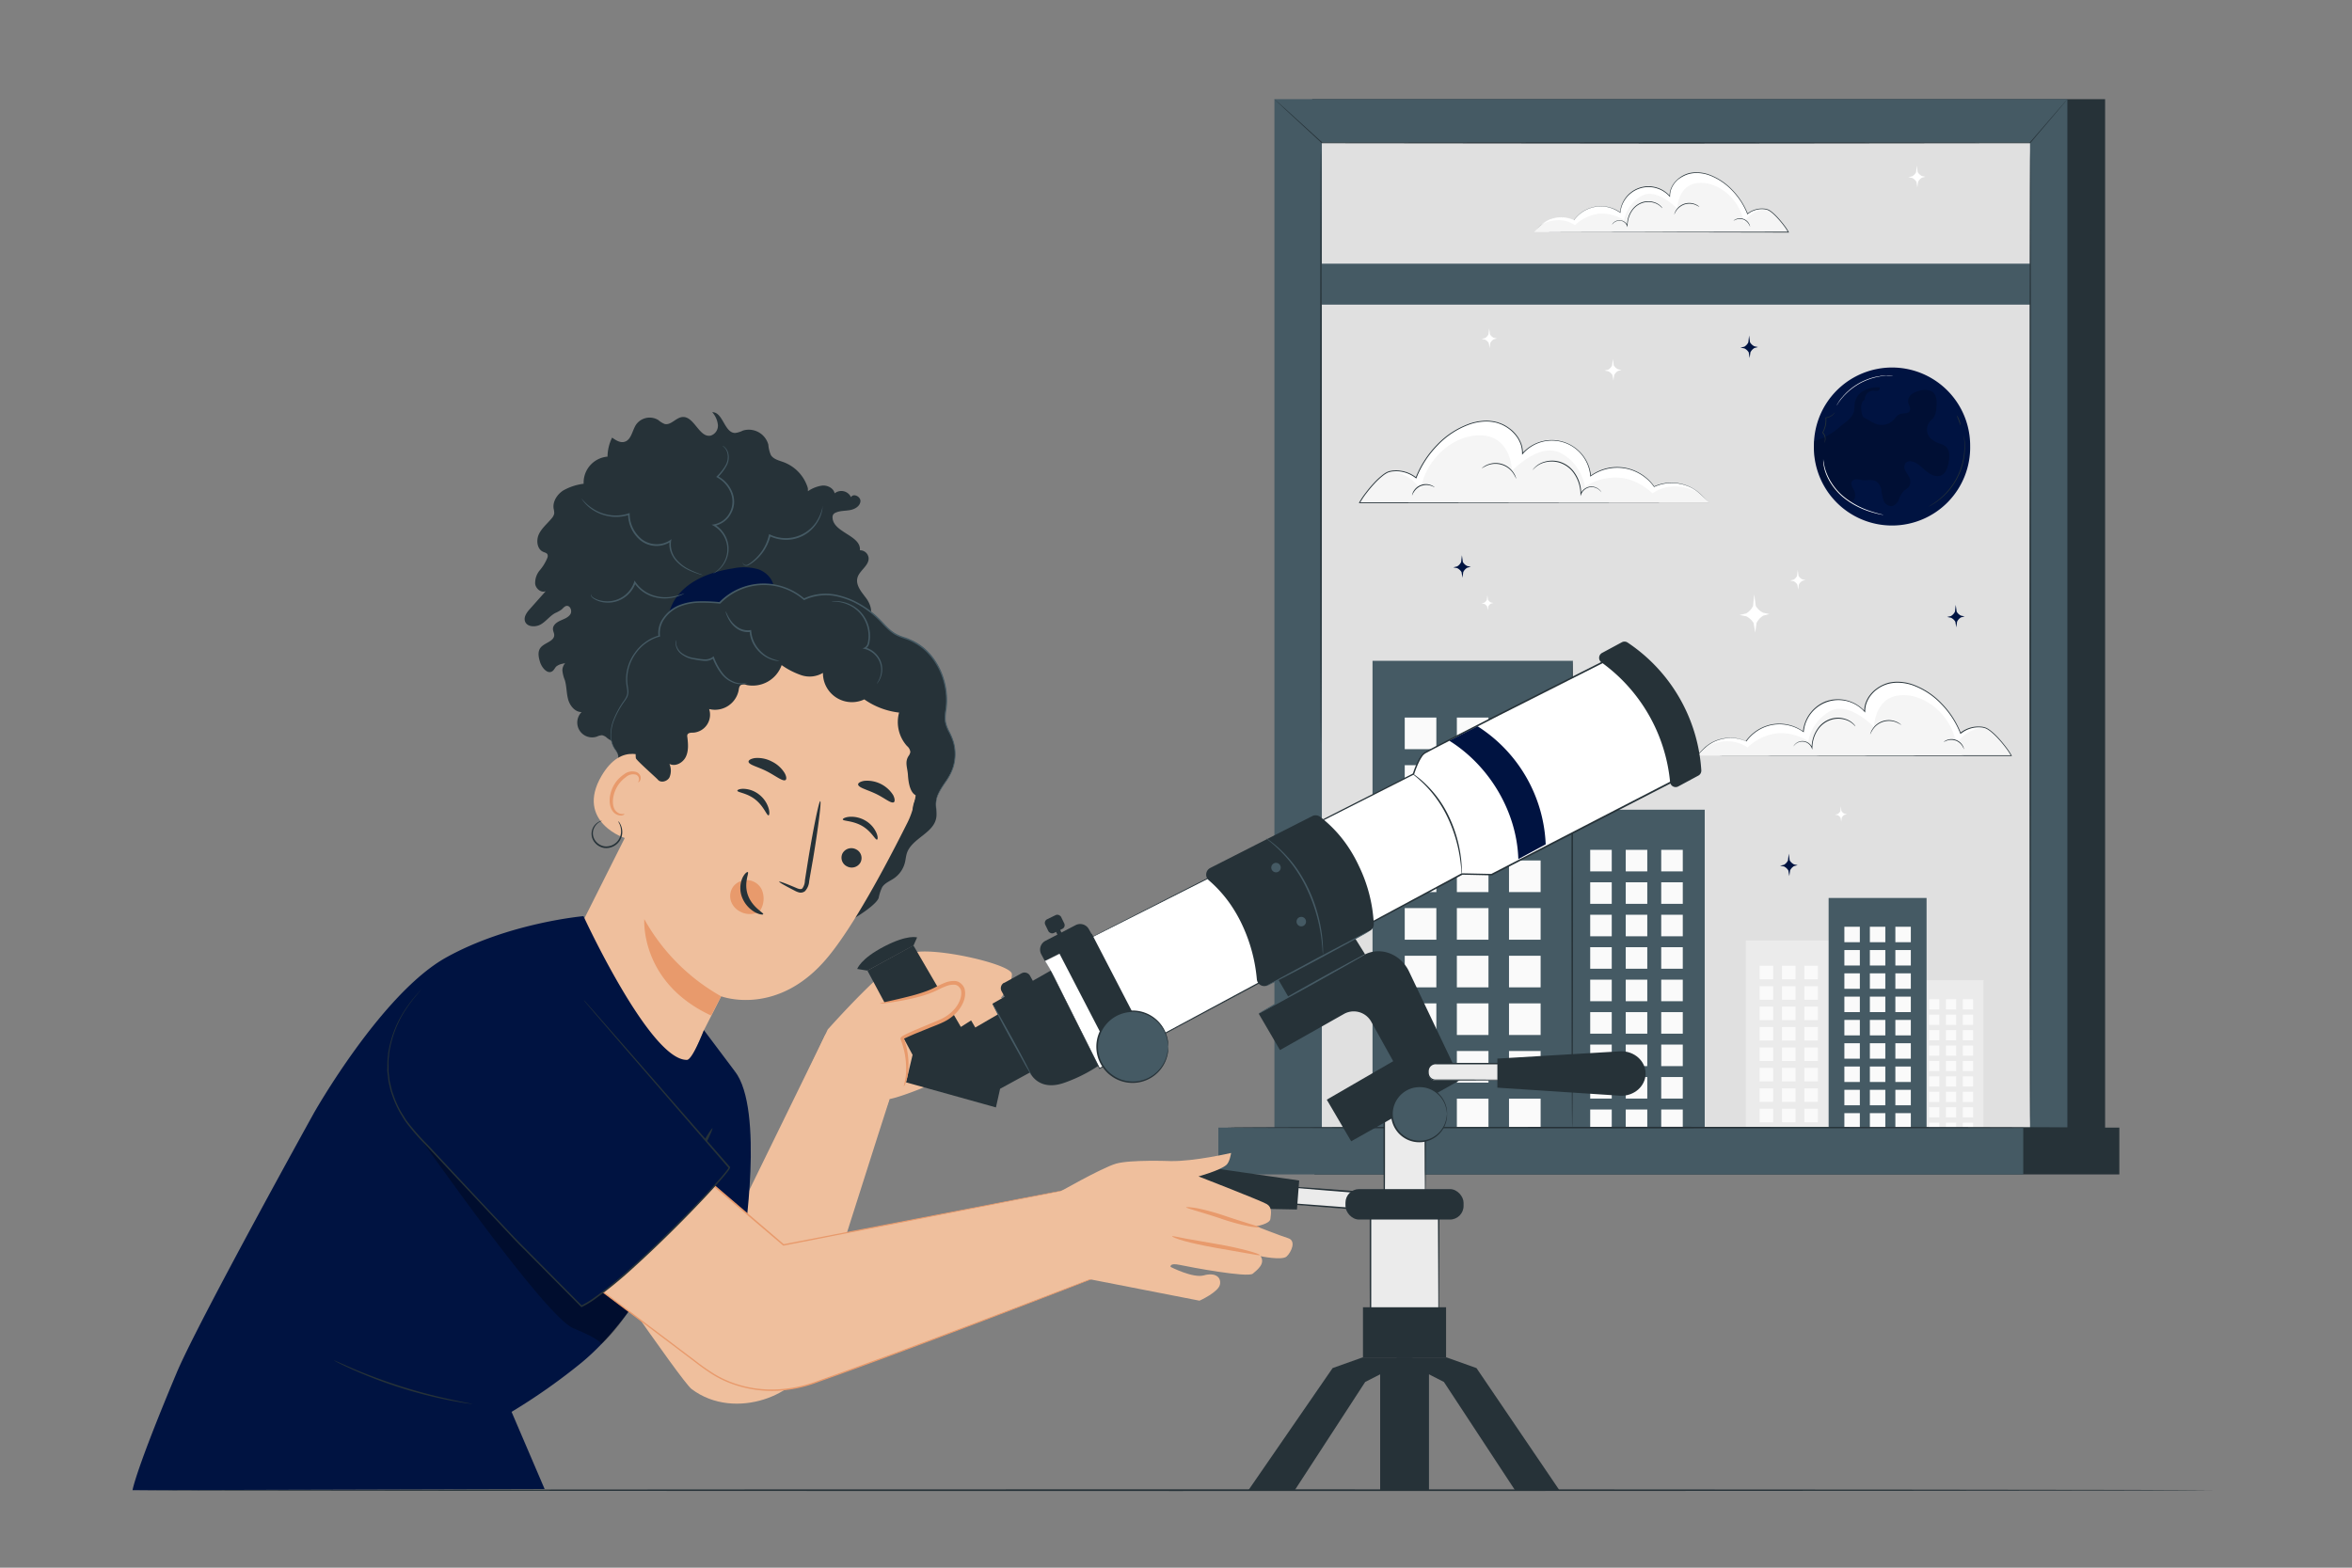 <svg xmlns="http://www.w3.org/2000/svg" viewBox="0 0 750 500"><rect x="0" y="0" width="750" height="500" fill="#808080" stroke="none"/><g id="freepik--Table--inject-135"><path d="M705.48,475.29c0,.14-148,.26-330.46.26s-330.5-.12-330.5-.26S192.46,475,375,475,705.48,475.14,705.48,475.29Z" style="fill:#263238"></path></g><g id="freepik--Window--inject-135"><rect x="418.41" y="31.63" width="252.86" height="331.99" style="fill:#263238"></rect><rect x="406.38" y="31.63" width="252.86" height="331.99" style="fill:#455a64"></rect><rect x="421.51" y="45.54" width="225.82" height="315.06" style="fill:#e0e0e0"></rect><rect x="437.67" y="210.76" width="63.87" height="154.19" style="fill:#455a64"></rect><rect x="447.94" y="228.86" width="10.08" height="10.08" style="fill:#fafafa"></rect><rect x="464.56" y="228.86" width="10.08" height="10.08" style="fill:#fafafa"></rect><rect x="481.19" y="228.86" width="10.08" height="10.08" style="fill:#fafafa"></rect><rect x="447.94" y="244.05" width="10.08" height="10.09" style="fill:#fafafa"></rect><rect x="464.56" y="244.05" width="10.08" height="10.09" style="fill:#fafafa"></rect><rect x="481.19" y="244.05" width="10.08" height="10.09" style="fill:#fafafa"></rect><rect x="447.94" y="259.25" width="10.08" height="10.08" style="fill:#fafafa"></rect><rect x="464.56" y="259.25" width="10.08" height="10.08" style="fill:#fafafa"></rect><rect x="481.19" y="259.25" width="10.08" height="10.08" style="fill:#fafafa"></rect><rect x="447.94" y="274.44" width="10.08" height="10.08" style="fill:#fafafa"></rect><rect x="464.56" y="274.44" width="10.08" height="10.08" style="fill:#fafafa"></rect><rect x="481.19" y="274.44" width="10.08" height="10.08" style="fill:#fafafa"></rect><rect x="447.94" y="289.63" width="10.08" height="10.08" style="fill:#fafafa"></rect><rect x="464.56" y="289.63" width="10.08" height="10.08" style="fill:#fafafa"></rect><rect x="481.19" y="289.63" width="10.08" height="10.08" style="fill:#fafafa"></rect><rect x="447.94" y="304.83" width="10.08" height="10.08" style="fill:#fafafa"></rect><rect x="464.56" y="304.83" width="10.08" height="10.08" style="fill:#fafafa"></rect><rect x="481.19" y="304.83" width="10.08" height="10.08" style="fill:#fafafa"></rect><rect x="447.94" y="320.02" width="10.08" height="10.08" style="fill:#fafafa"></rect><rect x="464.56" y="320.02" width="10.08" height="10.08" style="fill:#fafafa"></rect><rect x="481.19" y="320.02" width="10.08" height="10.08" style="fill:#fafafa"></rect><rect x="447.94" y="335.21" width="10.08" height="10.08" style="fill:#fafafa"></rect><rect x="464.56" y="335.21" width="10.08" height="10.08" style="fill:#fafafa"></rect><rect x="481.19" y="335.21" width="10.08" height="10.08" style="fill:#fafafa"></rect><rect x="447.94" y="350.41" width="10.08" height="10.08" style="fill:#fafafa"></rect><rect x="464.56" y="350.41" width="10.08" height="10.08" style="fill:#fafafa"></rect><rect x="481.19" y="350.41" width="10.08" height="10.08" style="fill:#fafafa"></rect><rect x="500.08" y="258.25" width="43.52" height="105.06" style="fill:#455a64"></rect><rect x="507.08" y="271.05" width="6.87" height="6.87" style="fill:#fafafa"></rect><rect x="518.41" y="271.05" width="6.87" height="6.87" style="fill:#fafafa"></rect><rect x="529.73" y="271.05" width="6.87" height="6.87" style="fill:#fafafa"></rect><rect x="507.08" y="281.4" width="6.87" height="6.87" style="fill:#fafafa"></rect><rect x="518.41" y="281.4" width="6.87" height="6.87" style="fill:#fafafa"></rect><rect x="529.73" y="281.4" width="6.87" height="6.87" style="fill:#fafafa"></rect><rect x="507.08" y="291.75" width="6.87" height="6.87" style="fill:#fafafa"></rect><rect x="518.41" y="291.75" width="6.87" height="6.87" style="fill:#fafafa"></rect><rect x="529.73" y="291.75" width="6.87" height="6.87" style="fill:#fafafa"></rect><rect x="507.08" y="302.1" width="6.87" height="6.87" style="fill:#fafafa"></rect><rect x="518.41" y="302.1" width="6.87" height="6.87" style="fill:#fafafa"></rect><rect x="529.73" y="302.1" width="6.87" height="6.87" style="fill:#fafafa"></rect><rect x="507.08" y="312.46" width="6.87" height="6.87" style="fill:#fafafa"></rect><rect x="518.41" y="312.46" width="6.87" height="6.87" style="fill:#fafafa"></rect><rect x="529.73" y="312.46" width="6.87" height="6.87" style="fill:#fafafa"></rect><rect x="507.08" y="322.81" width="6.87" height="6.87" style="fill:#fafafa"></rect><rect x="518.41" y="322.81" width="6.87" height="6.87" style="fill:#fafafa"></rect><rect x="529.73" y="322.81" width="6.87" height="6.87" style="fill:#fafafa"></rect><rect x="507.08" y="333.16" width="6.87" height="6.87" style="fill:#fafafa"></rect><rect x="518.41" y="333.16" width="6.87" height="6.87" style="fill:#fafafa"></rect><rect x="529.73" y="333.16" width="6.87" height="6.87" style="fill:#fafafa"></rect><rect x="507.08" y="343.51" width="6.87" height="6.87" style="fill:#fafafa"></rect><rect x="518.41" y="343.51" width="6.87" height="6.87" style="fill:#fafafa"></rect><rect x="529.73" y="343.51" width="6.87" height="6.87" style="fill:#fafafa"></rect><rect x="507.08" y="353.87" width="6.87" height="6.87" style="fill:#fafafa"></rect><rect x="518.41" y="353.87" width="6.87" height="6.87" style="fill:#fafafa"></rect><rect x="529.73" y="353.87" width="6.87" height="6.87" style="fill:#fafafa"></rect><rect x="556.69" y="299.96" width="27.39" height="66.13" style="fill:#ebebeb"></rect><rect x="561.1" y="308.01" width="4.32" height="4.32" style="fill:#fafafa"></rect><rect x="568.23" y="308.01" width="4.33" height="4.32" style="fill:#fafafa"></rect><rect x="575.36" y="308.01" width="4.32" height="4.32" style="fill:#fafafa"></rect><rect x="561.1" y="314.53" width="4.32" height="4.32" style="fill:#fafafa"></rect><rect x="568.23" y="314.53" width="4.33" height="4.32" style="fill:#fafafa"></rect><rect x="575.36" y="314.53" width="4.32" height="4.32" style="fill:#fafafa"></rect><rect x="561.1" y="321.05" width="4.32" height="4.32" style="fill:#fafafa"></rect><rect x="568.23" y="321.05" width="4.33" height="4.32" style="fill:#fafafa"></rect><rect x="575.36" y="321.05" width="4.32" height="4.32" style="fill:#fafafa"></rect><rect x="561.1" y="327.56" width="4.32" height="4.32" style="fill:#fafafa"></rect><rect x="568.23" y="327.56" width="4.33" height="4.32" style="fill:#fafafa"></rect><rect x="575.36" y="327.56" width="4.32" height="4.32" style="fill:#fafafa"></rect><rect x="561.1" y="334.08" width="4.32" height="4.32" style="fill:#fafafa"></rect><rect x="568.23" y="334.08" width="4.33" height="4.32" style="fill:#fafafa"></rect><rect x="575.36" y="334.08" width="4.32" height="4.32" style="fill:#fafafa"></rect><rect x="561.1" y="340.59" width="4.32" height="4.32" style="fill:#fafafa"></rect><rect x="568.23" y="340.59" width="4.33" height="4.32" style="fill:#fafafa"></rect><rect x="575.36" y="340.59" width="4.32" height="4.32" style="fill:#fafafa"></rect><rect x="561.1" y="347.11" width="4.32" height="4.32" style="fill:#fafafa"></rect><rect x="568.23" y="347.11" width="4.33" height="4.32" style="fill:#fafafa"></rect><rect x="575.36" y="347.11" width="4.32" height="4.32" style="fill:#fafafa"></rect><rect x="561.1" y="353.62" width="4.32" height="4.32" style="fill:#fafafa"></rect><rect x="568.23" y="353.62" width="4.33" height="4.32" style="fill:#fafafa"></rect><rect x="575.36" y="353.62" width="4.32" height="4.32" style="fill:#fafafa"></rect><rect x="561.1" y="360.14" width="4.32" height="4.32" style="fill:#fafafa"></rect><rect x="568.23" y="360.14" width="4.33" height="4.32" style="fill:#fafafa"></rect><rect x="575.36" y="360.14" width="4.32" height="4.32" style="fill:#fafafa"></rect><rect x="611.82" y="312.62" width="20.68" height="49.92" style="fill:#ebebeb"></rect><rect x="615.14" y="318.7" width="3.26" height="3.26" style="fill:#fafafa"></rect><rect x="620.52" y="318.7" width="3.26" height="3.26" style="fill:#fafafa"></rect><rect x="625.91" y="318.7" width="3.26" height="3.26" style="fill:#fafafa"></rect><rect x="615.14" y="323.62" width="3.26" height="3.26" style="fill:#fafafa"></rect><rect x="620.52" y="323.62" width="3.26" height="3.26" style="fill:#fafafa"></rect><rect x="625.91" y="323.62" width="3.26" height="3.26" style="fill:#fafafa"></rect><rect x="615.14" y="328.54" width="3.26" height="3.26" style="fill:#fafafa"></rect><rect x="620.52" y="328.54" width="3.26" height="3.26" style="fill:#fafafa"></rect><rect x="625.91" y="328.54" width="3.26" height="3.26" style="fill:#fafafa"></rect><rect x="615.14" y="333.45" width="3.26" height="3.26" style="fill:#fafafa"></rect><rect x="620.52" y="333.45" width="3.26" height="3.26" style="fill:#fafafa"></rect><rect x="625.91" y="333.45" width="3.26" height="3.26" style="fill:#fafafa"></rect><rect x="615.14" y="338.37" width="3.26" height="3.26" style="fill:#fafafa"></rect><rect x="620.52" y="338.37" width="3.26" height="3.26" style="fill:#fafafa"></rect><rect x="625.91" y="338.37" width="3.26" height="3.26" style="fill:#fafafa"></rect><rect x="615.14" y="343.29" width="3.26" height="3.26" style="fill:#fafafa"></rect><rect x="620.52" y="343.29" width="3.26" height="3.26" style="fill:#fafafa"></rect><rect x="625.91" y="343.29" width="3.26" height="3.26" style="fill:#fafafa"></rect><rect x="615.14" y="348.21" width="3.26" height="3.26" style="fill:#fafafa"></rect><rect x="620.52" y="348.21" width="3.26" height="3.26" style="fill:#fafafa"></rect><rect x="625.91" y="348.21" width="3.26" height="3.26" style="fill:#fafafa"></rect><rect x="615.14" y="353.13" width="3.26" height="3.26" style="fill:#fafafa"></rect><rect x="620.52" y="353.13" width="3.26" height="3.26" style="fill:#fafafa"></rect><rect x="625.91" y="353.13" width="3.26" height="3.26" style="fill:#fafafa"></rect><rect x="615.14" y="358.05" width="3.26" height="3.26" style="fill:#fafafa"></rect><rect x="620.52" y="358.05" width="3.26" height="3.26" style="fill:#fafafa"></rect><rect x="625.91" y="358.05" width="3.26" height="3.26" style="fill:#fafafa"></rect><rect x="583.11" y="286.4" width="31.23" height="75.41" style="fill:#455a64"></rect><rect x="588.13" y="295.58" width="4.93" height="4.93" style="fill:#fafafa"></rect><rect x="596.26" y="295.58" width="4.93" height="4.93" style="fill:#fafafa"></rect><rect x="604.39" y="295.58" width="4.93" height="4.93" style="fill:#fafafa"></rect><rect x="588.13" y="303.01" width="4.93" height="4.93" style="fill:#fafafa"></rect><rect x="596.26" y="303.01" width="4.93" height="4.93" style="fill:#fafafa"></rect><rect x="604.39" y="303.01" width="4.93" height="4.93" style="fill:#fafafa"></rect><rect x="588.13" y="310.44" width="4.93" height="4.93" style="fill:#fafafa"></rect><rect x="596.26" y="310.44" width="4.93" height="4.93" style="fill:#fafafa"></rect><rect x="604.39" y="310.44" width="4.93" height="4.93" style="fill:#fafafa"></rect><rect x="588.13" y="317.87" width="4.93" height="4.93" style="fill:#fafafa"></rect><rect x="596.26" y="317.87" width="4.93" height="4.93" style="fill:#fafafa"></rect><rect x="604.39" y="317.87" width="4.93" height="4.93" style="fill:#fafafa"></rect><rect x="588.13" y="325.3" width="4.93" height="4.93" style="fill:#fafafa"></rect><rect x="596.26" y="325.3" width="4.93" height="4.93" style="fill:#fafafa"></rect><rect x="604.39" y="325.3" width="4.93" height="4.93" style="fill:#fafafa"></rect><rect x="588.13" y="332.73" width="4.93" height="4.93" style="fill:#fafafa"></rect><rect x="596.26" y="332.73" width="4.93" height="4.93" style="fill:#fafafa"></rect><rect x="604.39" y="332.73" width="4.93" height="4.93" style="fill:#fafafa"></rect><rect x="588.13" y="340.16" width="4.93" height="4.93" style="fill:#fafafa"></rect><rect x="596.26" y="340.16" width="4.93" height="4.93" style="fill:#fafafa"></rect><rect x="604.39" y="340.16" width="4.93" height="4.93" style="fill:#fafafa"></rect><rect x="588.13" y="347.59" width="4.93" height="4.93" style="fill:#fafafa"></rect><rect x="596.26" y="347.59" width="4.93" height="4.93" style="fill:#fafafa"></rect><rect x="604.39" y="347.59" width="4.93" height="4.93" style="fill:#fafafa"></rect><rect x="588.13" y="355.03" width="4.93" height="4.93" style="fill:#fafafa"></rect><rect x="596.26" y="355.03" width="4.93" height="4.93" style="fill:#fafafa"></rect><rect x="604.39" y="355.03" width="4.93" height="4.93" style="fill:#fafafa"></rect><rect x="419.14" y="359.64" width="256.67" height="14.93" style="fill:#263238"></rect><rect x="388.5" y="359.64" width="256.67" height="14.93" style="fill:#455a64"></rect><rect x="419.14" y="84.1" width="231.05" height="13.06" style="fill:#455a64"></rect><path d="M628.24,142.19a24.92,24.92,0,1,1-49.83,0,24.16,24.16,0,0,1,.15-2.7,24.91,24.91,0,0,1,49.68,2.7Z" style="fill:#001341;fill-rule:evenodd"></path><g style="opacity:0.2"><path d="M579.14,148.19a29.07,29.07,0,0,0,3.45,7.88,9,9,0,0,1,5.12,2.69,3.7,3.7,0,0,0,1.6,1.35,1.89,1.89,0,0,0,2.11-1.22,3.29,3.29,0,0,0-.26-2.58c-.44-.88-1.14-1.88-.65-2.73a1.76,1.76,0,0,1,1.58-.72c.61,0,1.2.21,1.81.28,1.46.17,3.07-.37,4.34.37a4,4,0,0,1,1.67,2.82,16.7,16.7,0,0,0,.73,3.31,2.74,2.74,0,0,0,2.6,1.8,3.26,3.26,0,0,0,2.24-2.1,7.87,7.87,0,0,1,1.58-2.76,14.93,14.93,0,0,0,1.54-1.18,3.13,3.13,0,0,0,.08-3.44,24.13,24.13,0,0,1-1.21-2.09,2.13,2.13,0,0,1,.24-2.27,2.19,2.19,0,0,1,2.06-.39c1.77.42,3.05,1.9,4.46,3.07s3.4,2.09,5,1.22c1.38-.75,1.84-2.48,2.13-4,.32-1.77.48-3.89-.88-5.06a5.17,5.17,0,0,0-1.68-.87,8.06,8.06,0,0,1-3.42-2,4.1,4.1,0,0,1,0-5.12c.4-.49.93-.88,1.29-1.4a5.74,5.74,0,0,0,.76-2.61c.26-2,.33-4.4-1.32-5.54a5,5,0,0,0-4-.27,6.55,6.55,0,0,0-2.53,1.11,2.79,2.79,0,0,0-1.12,2.42c.14,1,1,2.07.46,3s-2.22.48-3.31,1c-.7.31-1.11,1-1.62,1.59a5.35,5.35,0,0,1-5.43,1.58,10.54,10.54,0,0,1-2-.94l-1.75-1c-.76-.13-1-1-1.17-1.79-.25-1.5-.33-3.41,1-4.15a2.76,2.76,0,0,1,2.84-2.86,3.59,3.59,0,0,0,1.42,0c.46-.15.72-.86.3-1.1a9.88,9.88,0,0,0-4.67,1,5.58,5.58,0,0,0-3,3.6c-.27,1.17-.06,2.42-.46,3.56a7.14,7.14,0,0,1-2.49,2.95l-2.8,2.29a19.7,19.7,0,0,1-7.35,3.8A26.46,26.46,0,0,0,579.14,148.19Z" style="fill-rule:evenodd"></path></g><path d="M626.22,138.9a1.23,1.23,0,0,1,.07.27c0,.17.08.44.12.78a19.45,19.45,0,0,1,.17,2.9,21.37,21.37,0,0,1-8.3,16.66,19.11,19.11,0,0,1-2.42,1.61c-.3.18-.54.29-.7.37a1,1,0,0,1-.25.11s.32-.2.9-.56a24.25,24.25,0,0,0,2.36-1.67,21.81,21.81,0,0,0,8.23-16.52,21.58,21.58,0,0,0-.09-2.89C626.25,139.28,626.2,138.9,626.22,138.9Z" style="fill:#263238"></path><path d="M581.74,141.22a4.75,4.75,0,0,0,.19-.93,2.85,2.85,0,0,0-.81-2.2l-.07-.06.05-.07a8.49,8.49,0,0,0,.84-2.26,8.37,8.37,0,0,0,.16-2.45v-.11h.11a4.13,4.13,0,0,0,2.19-.93c.45-.39.65-.68.68-.66a1.32,1.32,0,0,1-.12.22,3.77,3.77,0,0,1-.47.54,4,4,0,0,1-2.25,1l.1-.12a8.13,8.13,0,0,1-.14,2.52,8.37,8.37,0,0,1-.89,2.32l0-.14a2.91,2.91,0,0,1,.79,2.37,2.43,2.43,0,0,1-.19.7A.61.61,0,0,1,581.74,141.22Z" style="fill:#263238"></path><path d="M625.2,135.73a11,11,0,0,1-.63-1.64,13.73,13.73,0,0,1-.63-1.65,4.24,4.24,0,0,1,.86,1.56A4.32,4.32,0,0,1,625.2,135.73Z" style="fill:#263238"></path><path d="M585.65,129.34a6,6,0,0,1,.41-.74,6.89,6.89,0,0,1,.53-.83c.23-.31.47-.69.79-1l.49-.59c.18-.2.38-.39.57-.6.39-.42.86-.82,1.34-1.25a21.56,21.56,0,0,1,3.46-2.35,21.13,21.13,0,0,1,3.89-1.55,17.25,17.25,0,0,1,1.79-.4c.28,0,.55-.11.81-.13l.77-.08c.48-.06.92,0,1.31-.07a7.51,7.51,0,0,1,1,0,4.45,4.45,0,0,1,.84.08,7.18,7.18,0,0,1-.85,0c-.27,0-.6,0-1,0a10.84,10.84,0,0,0-1.3.1l-.75.09c-.26,0-.53.1-.81.14-.56.09-1.14.26-1.75.42a22.54,22.54,0,0,0-3.84,1.55,21.58,21.58,0,0,0-3.43,2.31,18.06,18.06,0,0,0-1.34,1.22c-.2.2-.4.39-.57.58l-.5.57c-.33.36-.58.72-.81,1a7.83,7.83,0,0,0-.57.8A4.86,4.86,0,0,1,585.65,129.34Z" style="fill:#fff"></path><path d="M600.54,164.19l-.29,0-.8-.15c-.7-.15-1.71-.4-2.93-.78a25.82,25.82,0,0,1-8.8-4.66,19.55,19.55,0,0,1-3.67-4.1,17.06,17.06,0,0,1-2-4,14.81,14.81,0,0,1-.65-3,7.56,7.56,0,0,1,0-.82,1.07,1.07,0,0,1,0-.29s0,.39.15,1.1a16.28,16.28,0,0,0,.72,2.91,18.8,18.8,0,0,0,5.65,8,26.84,26.84,0,0,0,8.69,4.68c1.21.4,2.21.67,2.9.85l.79.2A1.09,1.09,0,0,1,600.54,164.19Z" style="fill:#fff"></path><path d="M541,241H641.38c-1.22-2.36-6.1-8.45-8.7-9a9.11,9.11,0,0,0-7.49,1.84,28.1,28.1,0,0,0-9.59-12.44C612,218.8,607.4,217,603,217.8s-8.49,4.66-8.36,9.16a11.14,11.14,0,0,0-19.55,6.43,13,13,0,0,0-18.27,3.05,12.21,12.21,0,0,0-13.19,2Z" style="fill:#f5f5f5"></path><path d="M632.69,232a9.12,9.12,0,0,0-7.5,1.84,28,28,0,0,0-9.58-12.43C612,218.75,607.4,217,603,217.75s-8.49,4.66-8.35,9.17a11.14,11.14,0,0,0-19.56,6.43,13,13,0,0,0-18.27,3,12.2,12.2,0,0,0-13.18,2.05s7-4.48,13.61,0a16.38,16.38,0,0,1,9.68-4.54,16.17,16.17,0,0,1,9.68,2.56,14,14,0,0,1,7.11-9.69c6.11-3.06,13.87,5.19,13.87,5.19s.07-9.66,8.56-10.19,16.62,7.42,17.59,15.65A11.88,11.88,0,0,1,632.69,232Z" style="fill:#fff"></path><path d="M541,241l.83-.83,1-1c.2-.21.43-.43.67-.67s.51-.46.81-.69a12.12,12.12,0,0,1,2.16-1.33,12.82,12.82,0,0,1,2.9-.94,12.06,12.06,0,0,1,7.41.84l-.09,0a13.29,13.29,0,0,1,7.67-5.21,13.12,13.12,0,0,1,5.38-.14,13.32,13.32,0,0,1,5.33,2.27l-.15.07a11.58,11.58,0,0,1,7.09-9.61,11.5,11.5,0,0,1,12.65,3.11l-.2.08a8.32,8.32,0,0,1,.34-2.47,9.94,9.94,0,0,1,1.09-2.28,11.28,11.28,0,0,1,1.67-1.92,12.62,12.62,0,0,1,2.12-1.49,12.17,12.17,0,0,1,2.43-1,12.71,12.71,0,0,1,2.62-.35,15,15,0,0,1,5.27.87,24,24,0,0,1,9.13,6,28.18,28.18,0,0,1,6.14,9.48l-.19-.05a9.26,9.26,0,0,1,6.44-2,5.44,5.44,0,0,1,1.77.37,5,5,0,0,1,.79.43,8,8,0,0,1,.73.52,21.78,21.78,0,0,1,2.56,2.42c.79.86,1.52,1.74,2.21,2.65a22.2,22.2,0,0,1,1.88,2.81l.1.19h-.21L541,241l100.39-.13-.11.19a21.38,21.38,0,0,0-1.86-2.78c-.68-.9-1.42-1.78-2.2-2.63a21.91,21.91,0,0,0-2.52-2.39,7,7,0,0,0-.71-.5,4.71,4.71,0,0,0-.76-.42,5.25,5.25,0,0,0-1.69-.35,9,9,0,0,0-6.26,2l-.14.1-.06-.16a28.08,28.08,0,0,0-6.09-9.39,23.81,23.81,0,0,0-9-5.94,15,15,0,0,0-5.19-.86,12.92,12.92,0,0,0-2.56.34,11.68,11.68,0,0,0-2.38.94,12,12,0,0,0-2.07,1.45,11.23,11.23,0,0,0-1.64,1.88,9.43,9.43,0,0,0-1.06,2.22,8.11,8.11,0,0,0-.33,2.39v.31l-.2-.23a11.1,11.1,0,0,0-19.38,6.36v.17l-.14-.1a13.13,13.13,0,0,0-5.25-2.24,12.79,12.79,0,0,0-5.31.12,13.14,13.14,0,0,0-7.6,5.13l0,0,0,0a12,12,0,0,0-7.33-.86,13.33,13.33,0,0,0-2.88.92,13,13,0,0,0-2.15,1.3c-.3.23-.57.47-.82.69l-.67.64-1,1Z" style="fill:#263238"></path><path d="M591.64,231.67s-.07-.06-.2-.2l-.23-.25-.34-.31a6.49,6.49,0,0,0-2.55-1.38,7.6,7.6,0,0,0-4.27,0,8,8,0,0,0-4.21,3,10.54,10.54,0,0,0-1.92,6v.57l-.21-.53a3.33,3.33,0,0,0-2.06-1.91,3.18,3.18,0,0,0-2.2.11,3.43,3.43,0,0,0-1.2.84c-.23.25-.33.41-.34.4s0-.05.06-.12a2.27,2.27,0,0,1,.23-.33,3.41,3.41,0,0,1,1.19-.91,3.31,3.31,0,0,1,2.32-.16,3.5,3.5,0,0,1,2.21,2l-.22,0a10.57,10.57,0,0,1,1.95-6.16,8,8,0,0,1,4.35-3.12,7.68,7.68,0,0,1,4.38.07,6.36,6.36,0,0,1,2.57,1.48l.33.33.21.27A1.5,1.5,0,0,1,591.64,231.67Z" style="fill:#263238"></path><path d="M606.28,231.22a11.31,11.31,0,0,0-1.57-.83,6.19,6.19,0,0,0-7.49,2.27,9.91,9.91,0,0,0-.84,1.56,1.16,1.16,0,0,1,.11-.47,5.47,5.47,0,0,1,.58-1.19,6.15,6.15,0,0,1,7.71-2.34,5.6,5.6,0,0,1,1.14.67A1.43,1.43,0,0,1,606.28,231.22Z" style="fill:#263238"></path><path d="M626.28,239s-.15-.44-.53-1.05a4.17,4.17,0,0,0-4.88-1.76,9.63,9.63,0,0,0-1.08.47s.07-.1.24-.22a3.37,3.37,0,0,1,.78-.42,4.1,4.1,0,0,1,5.09,1.84,3.39,3.39,0,0,1,.33.82A1,1,0,0,1,626.28,239Z" style="fill:#263238"></path><path d="M489.12,74h81.14c-1-1.9-4.93-6.82-7-7.26a7.39,7.39,0,0,0-6.06,1.49,22.71,22.71,0,0,0-7.74-10c-2.95-2.14-6.64-3.58-10.23-3s-6.86,3.76-6.75,7.41a9,9,0,0,0-15.8,5.19,10.51,10.51,0,0,0-14.77,2.46,9.87,9.87,0,0,0-10.66,1.66Z" style="fill:#f5f5f5"></path><path d="M563.23,66.67a7.33,7.33,0,0,0-6.05,1.48,22.73,22.73,0,0,0-7.75-10.05c-2.95-2.14-6.63-3.58-10.22-3s-6.86,3.76-6.75,7.41a9,9,0,0,0-15.81,5.19,10.5,10.5,0,0,0-14.76,2.46,9.88,9.88,0,0,0-10.66,1.66s5.65-3.62,11,0a13.24,13.24,0,0,1,7.82-3.67,13.11,13.11,0,0,1,7.83,2.07,11.3,11.3,0,0,1,5.74-7.83c4.94-2.48,11.22,4.19,11.22,4.19s.06-7.81,6.91-8.23,13.44,6,14.22,12.65A9.58,9.58,0,0,1,563.23,66.67Z" style="fill:#fff"></path><path d="M489.12,74c.07-.06.26-.25.67-.67l.84-.83.54-.54c.2-.18.42-.37.66-.56a9.89,9.89,0,0,1,1.75-1.07,10,10,0,0,1,2.34-.76,9.77,9.77,0,0,1,6,.67l-.06,0a10.54,10.54,0,0,1,10.55-4.32,10.78,10.78,0,0,1,4.3,1.83l-.12.06a9.09,9.09,0,0,1,15.95-5.25l-.16.06a7.15,7.15,0,0,1,.27-2,8.18,8.18,0,0,1,.88-1.84,9.5,9.5,0,0,1,1.36-1.55,9,9,0,0,1,3.67-2,10,10,0,0,1,2.12-.28,12.24,12.24,0,0,1,4.26.7,19.46,19.46,0,0,1,7.38,4.84,22.92,22.92,0,0,1,5,7.66l-.16,0a7.52,7.52,0,0,1,5.21-1.63,4.51,4.51,0,0,1,1.43.3,4,4,0,0,1,.64.35c.2.13.39.27.58.42a17.41,17.41,0,0,1,2.07,2c.64.69,1.23,1.41,1.79,2.14a17.72,17.72,0,0,1,1.52,2.28l.08.15h-.17L489.12,74l81.14-.1-.09.15a17.16,17.16,0,0,0-1.5-2.24c-.55-.73-1.15-1.44-1.78-2.13a17.76,17.76,0,0,0-2-1.93c-.19-.14-.37-.29-.57-.41a6.21,6.21,0,0,0-.61-.34,4.46,4.46,0,0,0-1.37-.28,7.29,7.29,0,0,0-5.06,1.59l-.11.09,0-.13a22.66,22.66,0,0,0-4.93-7.6,19.31,19.31,0,0,0-7.29-4.8,12.12,12.12,0,0,0-4.19-.69,10.31,10.31,0,0,0-2.08.28,9.33,9.33,0,0,0-1.92.75A9.86,9.86,0,0,0,535,57.35a9.12,9.12,0,0,0-1.33,1.52,8,8,0,0,0-.86,1.79,6.67,6.67,0,0,0-.27,1.93v.25l-.17-.18a9,9,0,0,0-15.66,5.14v.13l-.11-.08A10.78,10.78,0,0,0,512.36,66a10.48,10.48,0,0,0-10.43,4.24l0,0,0,0a9.74,9.74,0,0,0-5.92-.69,9.53,9.53,0,0,0-4.07,1.79c-.25.19-.46.38-.66.56s-.38.36-.54.52l-.85.81Z" style="fill:#263238"></path><path d="M530.06,66.4s-.06-.05-.16-.16l-.19-.2-.27-.25a5.27,5.27,0,0,0-2.06-1.12,6.22,6.22,0,0,0-3.46,0,6.44,6.44,0,0,0-3.4,2.46A8.5,8.5,0,0,0,519,72v.46l-.17-.42a2.71,2.71,0,0,0-1.66-1.55,2.58,2.58,0,0,0-1.78.1,2.65,2.65,0,0,0-1,.67c-.19.2-.27.33-.28.32a.66.66,0,0,1,0-.1,3.1,3.1,0,0,1,.19-.26,2.67,2.67,0,0,1,1-.73,2.7,2.7,0,0,1,1.87-.14A2.81,2.81,0,0,1,519,71.94l-.17,0a8.54,8.54,0,0,1,1.57-5,6.57,6.57,0,0,1,3.51-2.52,6.32,6.32,0,0,1,3.55.06,5.1,5.1,0,0,1,2.07,1.2l.27.27.17.21A2.07,2.07,0,0,1,530.06,66.4Z" style="fill:#263238"></path><path d="M541.89,66a11.79,11.79,0,0,0-1.27-.67,5.14,5.14,0,0,0-3.35-.16,5.2,5.2,0,0,0-2.71,2,8,8,0,0,0-.67,1.26s0-.14.09-.38a4.44,4.44,0,0,1,.46-1,5,5,0,0,1,6.24-1.89,4.2,4.2,0,0,1,.92.54A1.35,1.35,0,0,1,541.89,66Z" style="fill:#263238"></path><path d="M558.05,72.29a8.35,8.35,0,0,0-.43-.85A3.46,3.46,0,0,0,555.9,70a3.5,3.5,0,0,0-2.22,0c-.55.18-.85.41-.87.38s.06-.08.19-.18a2.92,2.92,0,0,1,.63-.34,3.32,3.32,0,0,1,4.12,1.49A3.05,3.05,0,0,1,558,72C558.06,72.19,558.07,72.29,558.05,72.29Z" style="fill:#263238"></path><path d="M545,160.27H433.51c1.36-2.62,6.77-9.38,9.66-10a10.08,10.08,0,0,1,8.32,2,31.16,31.16,0,0,1,10.64-13.8c4.05-2.95,9.11-4.92,14.05-4.06s9.42,5.17,9.27,10.18a12.37,12.37,0,0,1,21.71,7.13,14.44,14.44,0,0,1,20.28,3.38,13.58,13.58,0,0,1,14.64,2.27Z" style="fill:#f5f5f5"></path><path d="M443.17,150.25a10.1,10.1,0,0,1,8.32,2,31.1,31.1,0,0,1,10.64-13.81c4.05-2.94,9.11-4.91,14-4.06s9.42,5.18,9.27,10.18a12.37,12.37,0,0,1,21.71,7.14,14.43,14.43,0,0,1,20.29,3.38,13.55,13.55,0,0,1,14.64,2.27s-7.77-5-15.11,0c0,0-4.48-4.64-10.75-5a18,18,0,0,0-10.75,2.83s-1.1-7.34-7.89-10.75-15.41,5.76-15.41,5.76-.08-10.73-9.49-11.31-18.46,8.24-19.54,17.38A13.17,13.17,0,0,0,443.17,150.25Z" style="fill:#fff"></path><path d="M545,160.27l-1-.92-1.16-1.12-.74-.71c-.28-.24-.58-.51-.91-.76a13,13,0,0,0-2.39-1.45,14.14,14.14,0,0,0-3.2-1,13.32,13.32,0,0,0-8.13,1l-.06,0,0-.05a14.17,14.17,0,0,0-3.49-3.46,14.57,14.57,0,0,0-4.94-2.24,14.41,14.41,0,0,0-5.9-.13,14.62,14.62,0,0,0-5.83,2.49l-.15.11v-.19a12.27,12.27,0,0,0-21.52-7.06l-.22.25v-.34A9.27,9.27,0,0,0,485,142a10.69,10.69,0,0,0-1.18-2.46,12.87,12.87,0,0,0-1.83-2.08,12.07,12.07,0,0,0-4.93-2.66,13.65,13.65,0,0,0-2.85-.37,16.58,16.58,0,0,0-5.76,1,26.32,26.32,0,0,0-10,6.59,31.1,31.1,0,0,0-6.77,10.43l-.07.18-.14-.12a10.06,10.06,0,0,0-7-2.18,6.16,6.16,0,0,0-1.88.38,6.37,6.37,0,0,0-.84.47,8.54,8.54,0,0,0-.78.56,24.32,24.32,0,0,0-2.81,2.65c-.87.94-1.68,1.92-2.44,2.92a24.41,24.41,0,0,0-2.06,3.09l-.13-.21,111.46.14-111.46.14h-.23l.11-.2a24.71,24.71,0,0,1,2.09-3.13c.76-1,1.58-2,2.46-2.94a24.1,24.1,0,0,1,2.84-2.68c.26-.2.52-.4.8-.58a6.78,6.78,0,0,1,.88-.48,6.13,6.13,0,0,1,2-.41,10.33,10.33,0,0,1,7.15,2.24l-.22.06a31.58,31.58,0,0,1,6.83-10.53,26.71,26.71,0,0,1,10.13-6.65,16.85,16.85,0,0,1,5.85-1,13.5,13.5,0,0,1,2.91.39,12.84,12.84,0,0,1,2.7,1.06,14.37,14.37,0,0,1,2.35,1.65,12.59,12.59,0,0,1,1.86,2.14,10.9,10.9,0,0,1,1.21,2.53,9.8,9.8,0,0,1,.38,2.74l-.23-.09a12.55,12.55,0,0,1,21.92,7.22l-.17-.08A14.74,14.74,0,0,1,513,149.2a14.23,14.23,0,0,1,6,.15,14.7,14.7,0,0,1,8.52,5.78l-.1,0a13.46,13.46,0,0,1,8.22-.94,14.15,14.15,0,0,1,3.22,1.05,14.79,14.79,0,0,1,2.4,1.47c.33.26.63.53.91.78l.74.73,1.15,1.15Z" style="fill:#263238"></path><path d="M488.74,149.88a1.16,1.16,0,0,1,.18-.25l.23-.3.37-.37a7.11,7.11,0,0,1,2.85-1.65,8.75,8.75,0,0,1,4.87-.08,9,9,0,0,1,4.82,3.47,11.75,11.75,0,0,1,2.16,6.84l-.24,0a3.93,3.93,0,0,1,2.46-2.22,3.65,3.65,0,0,1,2.57.19,3.83,3.83,0,0,1,1.33,1,3.44,3.44,0,0,1,.25.37.92.92,0,0,1,.07.13s-.12-.17-.38-.44a3.75,3.75,0,0,0-1.33-.93,3.58,3.58,0,0,0-2.45-.13,3.72,3.72,0,0,0-2.29,2.12l-.23.59v-.63a11.77,11.77,0,0,0-2.14-6.68,8.83,8.83,0,0,0-4.67-3.38,8.66,8.66,0,0,0-4.75,0,7.35,7.35,0,0,0-2.83,1.54l-.38.34-.25.28C488.82,149.81,488.75,149.89,488.74,149.88Z" style="fill:#263238"></path><path d="M472.49,149.38a1.69,1.69,0,0,1,.39-.36,6,6,0,0,1,1.27-.75,6.82,6.82,0,0,1,8.56,2.6,5.31,5.31,0,0,1,.64,1.32,1.54,1.54,0,0,1,.13.52,12.6,12.6,0,0,0-.93-1.73,6.86,6.86,0,0,0-8.33-2.52A14.4,14.4,0,0,0,472.49,149.38Z" style="fill:#263238"></path><path d="M450.28,158a1.22,1.22,0,0,1,.05-.36,4.07,4.07,0,0,1,.37-.9,4.54,4.54,0,0,1,5.65-2,3.76,3.76,0,0,1,.87.46c.19.14.28.23.27.24s-.44-.27-1.2-.52a4.62,4.62,0,0,0-5.42,2C450.44,157.48,450.33,158,450.28,158Z" style="fill:#263238"></path><path d="M466.17,177.08l.3,2.17a3.26,3.26,0,0,0,1.38,1.27l1.16.25-1.14.3a3.31,3.31,0,0,0-1.27,1.38l-.25,1.81-.3-1.79a3.31,3.31,0,0,0-1.38-1.27l-1.26-.25,1.24-.3a3.26,3.26,0,0,0,1.27-1.38Z" style="fill:#001341"></path><path d="M570.39,272.25l.3,2.17a3.45,3.45,0,0,0,1.38,1.27l1.16.25-1.14.29a3.31,3.31,0,0,0-1.27,1.38l-.25,1.82-.3-1.79a3.34,3.34,0,0,0-1.38-1.28l-1.26-.25,1.24-.29a3.31,3.31,0,0,0,1.27-1.38Z" style="fill:#001341"></path><path d="M623.64,192.91l.3,2.17a3.2,3.2,0,0,0,1.38,1.27l1.16.25-1.14.3a3.2,3.2,0,0,0-1.27,1.38l-.26,1.81-.29-1.79a3.31,3.31,0,0,0-1.38-1.27l-1.26-.26,1.24-.29a3.31,3.31,0,0,0,1.27-1.38Z" style="fill:#001341"></path><path d="M557.75,107l.29,2.17a3.31,3.31,0,0,0,1.38,1.27l1.17.25-1.14.3a3.4,3.4,0,0,0-1.28,1.38l-.25,1.82-.29-1.8a3.31,3.31,0,0,0-1.38-1.27l-1.26-.25,1.24-.3a3.32,3.32,0,0,0,1.27-1.38Z" style="fill:#001341"></path><path d="M514.31,114.42l.28,2.11a3.3,3.3,0,0,0,1.35,1.24l1.13.24-1.11.29a3.33,3.33,0,0,0-1.24,1.34l-.24,1.77-.29-1.75a3.24,3.24,0,0,0-1.34-1.23l-1.23-.25,1.21-.28a3.21,3.21,0,0,0,1.23-1.35Z" style="fill:#fff"></path><path d="M611.23,52.79l.28,2.11a3.3,3.3,0,0,0,1.35,1.24l1.13.24-1.11.29A3.21,3.21,0,0,0,611.64,58l-.25,1.77L611.11,58a3.33,3.33,0,0,0-1.34-1.24l-1.23-.24,1.2-.29A3.14,3.14,0,0,0,611,54.92Z" style="fill:#fff"></path><path d="M474.29,189.81l.2,1.47a2.21,2.21,0,0,0,.93.86l.79.17-.77.2a2.27,2.27,0,0,0-.86.93l-.17,1.24-.2-1.22a2.29,2.29,0,0,0-.94-.86l-.85-.17.84-.2a2.23,2.23,0,0,0,.86-.94Z" style="fill:#fff"></path><path d="M559.38,189.57l.5,3.69a5.67,5.67,0,0,0,2.34,2.16l2,.43-1.94.5a5.63,5.63,0,0,0-2.16,2.35l-.43,3.08-.5-3.05a5.61,5.61,0,0,0-2.34-2.16l-2.14-.43,2.1-.49A5.69,5.69,0,0,0,559,193.3Z" style="fill:#fff"></path><path d="M573.27,181.77l.25,1.9a2.94,2.94,0,0,0,1.21,1.11l1,.22-1,.25a2.94,2.94,0,0,0-1.11,1.21l-.22,1.58-.26-1.56a2.8,2.8,0,0,0-1.2-1.11l-1.1-.22,1.08-.26a2.92,2.92,0,0,0,1.11-1.2Z" style="fill:#fff"></path><path d="M474.87,104.74l.25,1.89a2.88,2.88,0,0,0,1.21,1.11l1,.22-1,.26a2.92,2.92,0,0,0-1.11,1.2L475,111l-.26-1.57a2.92,2.92,0,0,0-1.2-1.11l-1.1-.22,1.08-.25a2.94,2.94,0,0,0,1.11-1.21Z" style="fill:#fff"></path><path d="M587,257.19l.2,1.47a2.23,2.23,0,0,0,.94.86l.79.17-.78.2a2.23,2.23,0,0,0-.86.94l-.17,1.23-.2-1.22A2.23,2.23,0,0,0,586,260l-.85-.17.84-.2a2.23,2.23,0,0,0,.86-.94Z" style="fill:#fff"></path><path d="M659.24,31.63l-.18.24-.57.69-2.27,2.7c-2,2.38-5,5.87-8.79,10.36l0,.05h-.06l-114,.13-111.8-.12h-.05l0,0L410.27,35.3l-2.91-2.72-.74-.71c-.17-.16-.24-.24-.24-.24a2.8,2.8,0,0,1,.26.21l.77.68,3,2.68,11.24,10.24-.1,0,111.8-.12,114,.13-.1,0,8.89-10.28,2.31-2.66c.26-.28.46-.5.6-.67S659.24,31.63,659.24,31.63Z" style="fill:#263238"></path><path d="M421.21,237.4c-.15,0-.26-42.43-.26-94.77s.11-94.77.26-94.77.26,42.42.26,94.77S421.35,237.4,421.21,237.4Z" style="fill:#263238"></path><path d="M647.41,358.94c-.15,0-.26-69.68-.26-155.6s.11-155.62.26-155.62.26,69.66.26,155.62S647.55,358.94,647.41,358.94Z" style="fill:#263238"></path><path d="M501.35,359.88c-.15,0-.26-33.46-.26-74.73s.11-74.73.26-74.73.26,33.45.26,74.73S501.49,359.88,501.35,359.88Z" style="fill:#263238"></path><path d="M662.54,359.64c0,.15-60.78.26-135.73.26s-135.75-.11-135.75-.26,60.76-.26,135.75-.26S662.54,359.5,662.54,359.64Z" style="fill:#263238"></path></g><g id="freepik--Character--inject-135"><path d="M283.66,350.58l-20.42-20.72L233.35,391l-8.63-22.13-41.94,21.15s34.43,50.51,37.75,53c14,10.54,35,1.35,37.09-9.07C259,427.22,283.66,350.58,283.66,350.58Z" style="fill:#efbf9d"></path><path d="M263.94,328.36s19.95-22.55,27-24.49,31.52,3.64,31.72,6.77-3.51,7.65-3.51,7.65,7,1.61,7.92,4a7.65,7.65,0,0,1,.2,4.62l-9.78,2.09-10.25,6.56a12.28,12.28,0,0,1-4.4,7.05c-3.68,2.81-16.18,7.48-19.21,7.92l-4.36,11.55-22.22-19.07Z" style="fill:#efbf9d"></path><path d="M257.61,155.7a12.73,12.73,0,0,0-7.72-8.29c-1.49-.55-3.25-.93-4.08-2.28a10.37,10.37,0,0,1-.8-3.3,6.45,6.45,0,0,0-8.12-4.5,7.55,7.55,0,0,1-2.46.76c-3.48,0-3.84-6.68-7.32-6.63a7.27,7.27,0,0,1,1.81,4,3.33,3.33,0,0,1-2.21,3.45c-3.73.92-5.33-6.29-9.14-5.9-2.06.2-3.63,2.71-5.64,2.21a7.15,7.15,0,0,1-2-1.24,5.29,5.29,0,0,0-7.1,1.45c-1.26,1.92-1.52,4.93-3.75,5.5-1.38.35-2.74-.53-3.89-1.36a13.91,13.91,0,0,0-1.46,6.07,8.31,8.31,0,0,0-7.62,8.65,17.79,17.79,0,0,0-6.52,2.15c-1.93,1.26-3.4,3.51-3.05,5.78a6,6,0,0,1,.19,1.56,3.23,3.23,0,0,1-.77,1.49c-1.38,1.7-3.17,3.11-4.11,5.08s-.61,4.84,1.41,5.68c.47.19,1,.3,1.29.74a1.45,1.45,0,0,1,0,1.12,14.39,14.39,0,0,1-2.43,4,6.27,6.27,0,0,0-1.46,4.36c.23,1.56,1.93,2.93,3.36,2.3l-5,5.62c-1,1.11-2.06,2.53-1.62,3.95.59,1.87,3.31,2,5,1.05s2.89-2.68,4.6-3.62a11.17,11.17,0,0,0,2.09-1.16c.48-.41.88-1,1.49-1.13,1.24-.27,2,1.64,1.26,2.7s-2,1.45-3.2,2-2.38,1.46-2.31,2.73c0,.61.38,1.17.4,1.79.07,2.12-3.17,2.47-4.42,4.18-.92,1.27-.57,3-.09,4.52.58,1.82,2.41,4,3.95,2.87.54-.39.78-1.08,1.27-1.53a4.78,4.78,0,0,1,2.13-.86,9.87,9.87,0,0,0,4.87-3c-2.35,1-5.07,2.59-5.11,5.15a11,11,0,0,0,.78,3.1c.6,2,.5,4.18,1.07,6.2s2.18,4,4.28,4a4.73,4.73,0,0,0,4.87,7.82,4.22,4.22,0,0,1,1.68-.43,3.29,3.29,0,0,1,1.61.9,10.24,10.24,0,0,0,10.62,1c-.46-.48-.91-1-1.36-1.45,3.49,1.27,7.15,2.56,10.84,2.11s7.38-3.26,7.51-7c.05-1.62-.44-3.55.78-4.6a4,4,0,0,1,3.2-.46L239,226.91c2.23.31,4.61.61,6.67-.3s3.56-3.51,2.46-5.48a12.07,12.07,0,0,1,6.32-2.28c2.55-.16,5.09.49,7.64.44s5.37-1,6.4-3.38-1.19-5.7-3.59-4.86c2.07-3.24,8.25-.31,10.52-3.42,1.84-2.53-.93-5.77-1.65-8.82.87-.76,2.16-.87,3-1.6,1.86-1.55.83-4.59-.63-6.51s-3.33-4.09-2.72-6.42,3.72-3.86,3.56-6.33a2.73,2.73,0,0,0-2.78-2.44c.47-4.74-8.45-5.61-8.72-10.36a1.76,1.76,0,0,1,.24-1.08,1.81,1.81,0,0,1,.77-.57c1.41-.64,3-.53,4.55-.81s3.16-1.21,3.33-2.75-2.28-2.75-3-1.36a3.4,3.4,0,0,0-5.21-1.24c-.36-1.63-2.22-2.58-3.89-2.48a10.59,10.59,0,0,0-4.64,1.81" style="fill:#263238"></path><path d="M216.55,189.41c4.25-4.9,10.82-7.16,17.24-8.13a16.71,16.71,0,0,1,8.08.31c2.56.93,4.79,3.23,4.85,5.95l-2.5,3.81c-3,6.6-10.77,9.24-16.33,13.86-2.42,2-4.94,4.65-8.07,4.35a6.76,6.76,0,0,1-4.22-2.36C211.24,202.38,212.3,194.32,216.55,189.41Z" style="fill:#001341"></path><path d="M199.94,218.34a14.5,14.5,0,0,1,10.28-15.5c-.66-4.21,2.71-8.21,6.68-9.74s8.39-1.21,12.63-.85c6.66-7.43,19.57-8,26.84-1.17,8.07-4,18,.34,24.26,6.79a23,23,0,0,0,4.88,4.37A37,37,0,0,0,290,204c8.22,3.3,12.74,13,11.68,21.77a15.77,15.77,0,0,0-.25,4.22c.26,1.84,1.34,3.44,2.06,5.16a14.05,14.05,0,0,1-.45,11.66c-1.56,3-4.29,5.64-4.57,9-.14,1.7.37,3.43.06,5.11-.9,4.88-7.77,6.48-9.34,11.18-.32,1-.38,2-.63,3a8.64,8.64,0,0,1-3.44,5c-1.31.91-2.93,1.5-3.8,2.84a13.68,13.68,0,0,0-1.13,3.43c-.92,2.82-11.89,9.45-14.85,9.59l-65.48-36.41a14,14,0,0,1-3.47-15.83,5.1,5.1,0,0,0,.76-2.74,5.87,5.87,0,0,0-1.13-2.17c-2.91-4.63-.15-10.68,3-15.17a6.89,6.89,0,0,0,1.09-2A8.48,8.48,0,0,0,199.94,218.34Z" style="fill:#263238"></path><path d="M286.68,226.45a30.36,30.36,0,0,0-13.54-11.95c-4-1.71-9.69-4.89-18.93-5.43-14.65-.87-29.41,8.28-35.76,19.91l-33,65.73,30.91,52.74,8.12-18.9c3.51-6.87,5.49-10.82,5.48-10.8s18.19,6.9,34.23-12.74c8-9.77,17.71-27.74,25.2-42.69C296.11,248.85,289.79,229.33,286.68,226.45Z" style="fill:#efbf9d"></path><path d="M233.7,282.92a5.31,5.31,0,0,1,3.1-2.07,5.4,5.4,0,0,1,6,2.65,7.24,7.24,0,0,1-.64,7.29h0a6.61,6.61,0,0,1-5.43.29c-.27-.12-.54-.24-.8-.38a5.91,5.91,0,0,1-2.82-3.21A5.25,5.25,0,0,1,233.7,282.92Z" style="fill:#e89a6c"></path><path d="M274.39,275.07a3.21,3.21,0,0,1-4.31,1.25,3.08,3.08,0,0,1-1.41-4.17A3.23,3.23,0,0,1,273,270.9,3.08,3.08,0,0,1,274.39,275.07Z" style="fill:#263238"></path><path d="M279.66,267.78c-.55.16-1.75-2.62-4.74-4.35s-6.05-1.51-6.16-2.06c-.07-.26.66-.71,2-.85a8.9,8.9,0,0,1,5.2,1.21,8.47,8.47,0,0,1,3.51,3.91C280,266.88,279.93,267.72,279.66,267.78Z" style="fill:#263238"></path><path d="M248.45,281.2c.09-.18,2.13.58,5.36,1.95.81.36,1.62.63,2.05.19a4.4,4.4,0,0,0,.81-2.56c.36-2.27.73-4.64,1.13-7.12,1.68-10.1,3.37-18.22,3.77-18.15s-.62,8.31-2.3,18.41c-.44,2.48-.85,4.84-1.24,7.1a5.15,5.15,0,0,1-1.35,3.22,2.24,2.24,0,0,1-1.91.39,6.35,6.35,0,0,1-1.4-.58C250.25,282.45,248.37,281.37,248.45,281.2Z" style="fill:#263238"></path><path d="M229.94,317.75a63.74,63.74,0,0,1-24.49-24.61s-1.5,20.19,21.34,30.77Z" style="fill:#e89a6c"></path><path d="M238.46,278.15c.5.25-1.38,3.5.06,7.42s5.09,5.56,4.85,6c-.07.23-1.13.18-2.62-.62a9.4,9.4,0,0,1-4.16-4.86,8.16,8.16,0,0,1,.16-6.1C237.42,278.59,238.25,278,238.46,278.15Z" style="fill:#263238"></path><path d="M285,255.89c-.93.43-2.93-1.39-5.73-2.72s-5.43-1.92-5.63-2.92c-.08-.47.63-1,2-1.21a9.84,9.84,0,0,1,9.16,4.54C285.41,254.77,285.39,255.66,285,255.89Z" style="fill:#263238"></path><path d="M235.13,252.19c.05.58,3.08.69,5.77,2.85s3.6,5.09,4.16,5c.26,0,.42-.87.05-2.19a8.78,8.78,0,0,0-3-4.4,8.39,8.39,0,0,0-4.92-1.86C235.85,251.55,235.1,251.92,235.13,252.19Z" style="fill:#263238"></path><path d="M238.7,243c.23,1,3,1.55,5.82,3s5,3.25,5.91,2.82c.43-.22.43-1.12-.27-2.33a9.88,9.88,0,0,0-4.1-3.64,9.73,9.73,0,0,0-5.35-1.07C239.33,242,238.62,242.5,238.7,243Z" style="fill:#263238"></path><path d="M210.09,251.58c.94-1.62,1.29-6.5-.16-7.68-3.87-3.13-11.73-7.25-18.08,3.5-8.69,14.71,7.86,20.4,8.14,20S206.87,257.15,210.09,251.58Z" style="fill:#efbf9d"></path><path d="M199.11,259.62c0-.08-.37,0-.92,0a2.93,2.93,0,0,1-1.93-1.09c-1.22-1.49-1.07-4.73.42-7.42a9.83,9.83,0,0,1,2.89-3.24,3.45,3.45,0,0,1,3.09-.83,1.51,1.51,0,0,1,1.09,1.6c0,.52-.31.76-.25.83s.46-.06.7-.73a1.86,1.86,0,0,0,0-1.27,2.25,2.25,0,0,0-1.2-1.21,4.18,4.18,0,0,0-4,.7,10.21,10.21,0,0,0-3.31,3.57c-1.65,3-1.78,6.69,0,8.56a3.2,3.2,0,0,0,2.57,1C198.87,260,199.14,259.68,199.11,259.62Z" style="fill:#e89a6c"></path><path d="M292.62,264.48c-1.9-3.6-2.32-7.24-.1-10.65-2.32-.56-2.85-4.27-3-6.66s-1.08-4.06.21-6.07a2.69,2.69,0,0,0,.55-1.29,2.9,2.9,0,0,0-1.06-1.88,11.42,11.42,0,0,1-2.52-10.66,24.08,24.08,0,0,1-11.09-4.21,9.24,9.24,0,0,1-13.19-8.45,8.3,8.3,0,0,1-6.86.75,24.46,24.46,0,0,1-6.31-3.23,9.79,9.79,0,0,1-11.15,6.35,2.41,2.41,0,0,0-1.85,0c-.55.37-.62,1.12-.73,1.78a7.7,7.7,0,0,1-9.39,5.89,5.74,5.74,0,0,1-5,7.52c-.73,0-1.66,0-1.94.67a1.73,1.73,0,0,0,0,.82c.25,2.1.42,4.33-.5,6.23s-3.35,3.23-5.22,2.25a5.45,5.45,0,0,1,0,4.32c-.72,1.3-2.78,1.85-3.71.69-.39-.49-6.9-6.21-7-6.83-.88-8.1,8-11.32,12.51-18.11a52.93,52.93,0,0,1,18-16.23,38.81,38.81,0,0,1,9.38-4.07,51.77,51.77,0,0,1,11.59-1.26c5.08-.15,10.27-.24,15.13,1.24,9.06,2.75,15.65,10.45,21.09,18.2a39.86,39.86,0,0,1,5.27,9.39,36.09,36.09,0,0,1,1.63,12.75c-.09,6.23-.85,12.56-3.44,18.22" style="fill:#263238"></path><path d="M298.52,261a6.28,6.28,0,0,0,.12-2c0-.68-.13-1.5-.13-2.48a7.88,7.88,0,0,1,.78-3.24,24.64,24.64,0,0,1,2.18-3.62,18.42,18.42,0,0,0,2.42-4.45,14.14,14.14,0,0,0,.76-5.78,13.41,13.41,0,0,0-.61-3.14,20.36,20.36,0,0,0-1.32-3.09,10.58,10.58,0,0,1-1.13-3.24,14.18,14.18,0,0,1,.22-3.59,22.63,22.63,0,0,0-.28-7.8,22.34,22.34,0,0,0-3.18-7.72,20.27,20.27,0,0,0-2.78-3.4,18.37,18.37,0,0,0-3.63-2.69c-.66-.38-1.37-.67-2.08-1s-1.45-.52-2.17-.78a11.1,11.1,0,0,1-3.95-2.28c-1.17-1-2.19-2.26-3.36-3.39a31,31,0,0,0-3.76-3.17,30.35,30.35,0,0,0-4.31-2.55,26.32,26.32,0,0,0-4.8-1.71,16.86,16.86,0,0,0-10.28.6l-1,.41.29.05a19.82,19.82,0,0,0-27.2,1.18l.2-.08a53,53,0,0,0-6.76-.26,17.83,17.83,0,0,0-6.42,1.33,11.67,11.67,0,0,0-4.88,4,8.08,8.08,0,0,0-1.48,5.81l.16-.24a14.16,14.16,0,0,0-7.8,5.62,14.47,14.47,0,0,0-2.71,8.23,13.58,13.58,0,0,0,.13,2c.1.66.23,1.29.26,1.91a3.62,3.62,0,0,1-.32,1.76,9.43,9.43,0,0,1-.93,1.51,28.48,28.48,0,0,0-3.09,5.7,13.42,13.42,0,0,0-1,5.11,8.25,8.25,0,0,0,.91,3.73c.47.94,1,1.53,1.25,2a3.85,3.85,0,0,1,.28.76,2.15,2.15,0,0,0-.22-.79c-.21-.51-.76-1.12-1.2-2.05a8.37,8.37,0,0,1-.83-3.68,13.44,13.44,0,0,1,1.05-5,27.65,27.65,0,0,1,3.11-5.62,12,12,0,0,0,1-1.55,4,4,0,0,0,.35-1.9,18.57,18.57,0,0,0-.25-1.95,15.91,15.91,0,0,1-.12-2,14.23,14.23,0,0,1,2.69-8,13.87,13.87,0,0,1,7.59-5.43l.18,0,0-.19a7.71,7.71,0,0,1,1.43-5.5,11.24,11.24,0,0,1,4.7-3.81,17.61,17.61,0,0,1,6.25-1.29,54.27,54.27,0,0,1,6.7.28h.12l.09-.09a19.31,19.31,0,0,1,26.48-1.14l.12.11.17-.07.93-.39a16.37,16.37,0,0,1,10-.58,26.24,26.24,0,0,1,4.7,1.67,30.74,30.74,0,0,1,4.23,2.5,30.09,30.09,0,0,1,3.71,3.11c1.14,1.11,2.17,2.35,3.38,3.4a11.86,11.86,0,0,0,1.95,1.42,14.18,14.18,0,0,0,2.16.95c.74.27,1.46.5,2.17.78a18.66,18.66,0,0,1,2,1,17.7,17.7,0,0,1,3.54,2.61,20.35,20.35,0,0,1,2.73,3.31,21.77,21.77,0,0,1,3.13,7.56,22,22,0,0,1,.3,7.65,13.94,13.94,0,0,0-.19,3.7,10.92,10.92,0,0,0,1.17,3.35,21,21,0,0,1,1.33,3,14,14,0,0,1-.1,8.73,18.63,18.63,0,0,1-2.36,4.41,24.94,24.94,0,0,0-2.16,3.67,8.12,8.12,0,0,0-.74,3.32c0,1,.14,1.82.18,2.48a8.89,8.89,0,0,1,0,1.53C298.54,260.82,298.51,261,298.52,261Z" style="fill:#455a64"></path><path d="M265.19,191.85c0,.05.52,0,1.44.06a11.51,11.51,0,0,1,3.77.93,10.73,10.73,0,0,1,4.45,3.52,11.1,11.1,0,0,1,2.11,6.56,9.65,9.65,0,0,1-.24,2.1,2.11,2.11,0,0,1-1,1.49l-.65.3.7.17a7.11,7.11,0,0,1,4.25,3.19,6.81,6.81,0,0,1,.93,4.19,7.66,7.66,0,0,1-.83,2.77c-.32.6-.56.9-.53.92s.08-.06.2-.19a4.55,4.55,0,0,0,.48-.65,7,7,0,0,0,1-2.82,7.06,7.06,0,0,0-.87-4.44,7.42,7.42,0,0,0-4.51-3.45l0,.47a2.6,2.6,0,0,0,1.3-1.83,10.21,10.21,0,0,0,.25-2.22,11.39,11.39,0,0,0-2.24-6.84,11,11,0,0,0-8.59-4.37,9,9,0,0,0-1.08.06A1.2,1.2,0,0,0,265.19,191.85Z" style="fill:#455a64"></path><path d="M231.39,195a2.84,2.84,0,0,0,.21.83,11.72,11.72,0,0,0,1,2.12,8.07,8.07,0,0,0,2.44,2.59,6.1,6.1,0,0,0,4.31,1l-.3-.24.09.86c0,.29.11.58.16.87a10.33,10.33,0,0,0,2.37,4.43,10.49,10.49,0,0,0,3.27,2.48,9.36,9.36,0,0,0,2.63.82,3.25,3.25,0,0,0,1,0,14.84,14.84,0,0,1-3.48-1.17,10.69,10.69,0,0,1-3.07-2.47,10.06,10.06,0,0,1-2.22-4.24c-.06-.28-.12-.55-.16-.83l-.09-.81,0-.28-.27,0a5.76,5.76,0,0,1-4-.9,8.14,8.14,0,0,1-2.4-2.39C231.82,196.09,231.48,194.91,231.39,195Z" style="fill:#455a64"></path><path d="M215.65,204.14s-.06.1-.12.29a2.81,2.81,0,0,0-.08.91,4.49,4.49,0,0,0,1.46,3,8.66,8.66,0,0,0,4.49,2,26.47,26.47,0,0,0,2.86.43,4.65,4.65,0,0,0,3.12-.68l.23-.18-.41-.1a19.55,19.55,0,0,0,2.86,5.17,8.85,8.85,0,0,0,3.91,2.83,6.46,6.46,0,0,0,3.23.32,4.16,4.16,0,0,0,.85-.24c.19-.08.28-.13.27-.14s-.41.1-1.15.18a6.58,6.58,0,0,1-3.08-.46,8.61,8.61,0,0,1-3.66-2.79,19.76,19.76,0,0,1-2.75-5.06l-.13-.32-.28.22-.19.16a4.27,4.27,0,0,1-2.78.59c-1-.07-1.92-.24-2.81-.39a8.57,8.57,0,0,1-4.33-1.79,4.55,4.55,0,0,1-1.52-2.71A10,10,0,0,1,215.65,204.14Z" style="fill:#455a64"></path><path d="M230.36,142.2s.25.16.63.53a3.91,3.91,0,0,1,1,2,5.38,5.38,0,0,1-.52,3.47,15.81,15.81,0,0,1-2.89,3.71l-.19.2.25.14a9.73,9.73,0,0,1,4.21,4.52,7.54,7.54,0,0,1-.2,6.79,7,7,0,0,1-5,3.68l-.72.11.64.36a8.78,8.78,0,0,1,4.17,5.7,8.44,8.44,0,0,1-.73,5.63,9.19,9.19,0,0,1-2.39,3c-.7.57-1.14.8-1.12.83s.12,0,.33-.14a6.11,6.11,0,0,0,.9-.56,8.8,8.8,0,0,0,2.56-3,8.69,8.69,0,0,0,.87-5.87,9.21,9.21,0,0,0-4.35-6.05l-.09.47a7.45,7.45,0,0,0,5.38-3.93,7.59,7.59,0,0,0,1-3.69,8.6,8.6,0,0,0-.77-3.55,10.06,10.06,0,0,0-4.46-4.7l.06.33a15.46,15.46,0,0,0,2.88-3.85,5.51,5.51,0,0,0,.45-3.67,3.87,3.87,0,0,0-1.18-2.06,3.1,3.1,0,0,0-.52-.36Z" style="fill:#455a64"></path><path d="M185.45,159s0,.11.15.29a9.14,9.14,0,0,0,.55.76,12.13,12.13,0,0,0,2.58,2.4,13.6,13.6,0,0,0,5,2.13,13,13,0,0,0,6.87-.38l-.32-.22a10.88,10.88,0,0,0,4,8.41,8.25,8.25,0,0,0,9.63.35l-.37-.24a6.87,6.87,0,0,0,.32,3.54,9.21,9.21,0,0,0,1.63,2.77,12.62,12.62,0,0,0,4.23,3.08,24.77,24.77,0,0,0,3.17,1.21,7.42,7.42,0,0,0,1.18.31,7.42,7.42,0,0,0-1.13-.46,29.69,29.69,0,0,1-3.09-1.32,12.7,12.7,0,0,1-4.05-3.07,7.42,7.42,0,0,1-1.8-6l.12-.6-.49.36a7.78,7.78,0,0,1-9-.37,10.48,10.48,0,0,1-3.85-8v-.33l-.31.11a12.71,12.71,0,0,1-6.63.43,13.38,13.38,0,0,1-4.88-2A15.35,15.35,0,0,1,185.45,159Z" style="fill:#455a64"></path><path d="M188.43,189.55a.63.63,0,0,0,0,.37,1.75,1.75,0,0,0,.62.86,8,8,0,0,0,3.58,1.35,9.28,9.28,0,0,0,5.58-1,9.48,9.48,0,0,0,4.49-5.24l0,0-.46,0a11.11,11.11,0,0,0,5.45,4.25,12.42,12.42,0,0,0,5.61.66,13.43,13.43,0,0,0,3.69-.92,5,5,0,0,0,1.25-.63,20.63,20.63,0,0,1-5,1.19,12.47,12.47,0,0,1-5.41-.74,10.84,10.84,0,0,1-5.19-4.09l-.28-.43-.18.49,0,.05a9,9,0,0,1-9.53,6,8.26,8.26,0,0,1-3.51-1.15A1.73,1.73,0,0,1,188.43,189.55Z" style="fill:#455a64"></path><path d="M262.35,161.43a14.42,14.42,0,0,1-2,4.93,11.71,11.71,0,0,1-14.81,4.13l-.29-.14-.07.31a14.92,14.92,0,0,1-2.22,5.08,15.07,15.07,0,0,1-3,3.26,10.12,10.12,0,0,1-1.37,1,1.29,1.29,0,0,1-1.13.15.83.83,0,0,1-.49-.52c0-.17,0-.26,0-.27s-.08.09-.06.28a.94.94,0,0,0,.5.67,1.45,1.45,0,0,0,1.32-.08,10.39,10.39,0,0,0,1.45-.94,14.84,14.84,0,0,0,3.18-3.27,15,15,0,0,0,2.35-5.22l-.35.17a11.87,11.87,0,0,0,4,1.14,11.69,11.69,0,0,0,11.29-5.52,11.59,11.59,0,0,0,1.5-3.68,9.47,9.47,0,0,0,.15-1.07A1,1,0,0,0,262.35,161.43Z" style="fill:#455a64"></path><path d="M191.93,261.8a1.69,1.69,0,0,0-.91.26,4.33,4.33,0,0,0-2,5.65,4.88,4.88,0,0,0,3.77,2.76,5.17,5.17,0,0,0,4.36-1.72,5.09,5.09,0,0,0,1.27-3.63,5.55,5.55,0,0,0-.72-2.49,2.44,2.44,0,0,0-.59-.74,6.73,6.73,0,0,0,.4.84,5.65,5.65,0,0,1,.53,2.4,4.84,4.84,0,0,1-1.25,3.29,4.76,4.76,0,0,1-3.93,1.52,4.48,4.48,0,0,1-3.4-2.44,3.92,3.92,0,0,1,0-3.45,4.3,4.3,0,0,1,1.61-1.81C191.61,261.93,191.94,261.84,191.93,261.8Z" style="fill:#263238"></path><path d="M224.46,328.55s-3.65,9.45-5.4,9.49c-11.77.27-33-45.84-33-45.84s-23.84,2.09-43.79,13.18C121.63,316.86,100.09,355,100.09,355S63,421.92,56.32,437.87c-13.23,31.51-14.06,37.42-14.06,37.42l131.41-.37L163.13,450.3a193.09,193.09,0,0,0,22.47-15.83c32.72-27.28,48.71-92.81,48.71-92.81Z" style="fill:#001341"></path><path d="M234.31,341.66c9.52,12.12,2.81,54.79,2.81,54.79l-38.07,15.2-2-26.41Z" style="fill:#001341"></path><path d="M227.17,360s0,0,.08,0l0-.06c-.24-.15-.13,0-.18,0L227,360a5.67,5.67,0,0,0-.44.54c-.35.48-.82,1.21-1.37,2.11-1.11,1.82-2.55,4.37-4.08,7.23-3,5.71-5.25,10.48-4.94,10.64s3-4.34,6-10.06c1.52-2.85,2.84-5.47,3.75-7.39.45-1,.8-1.74,1-2.29a6.83,6.83,0,0,0,.23-.65l0-.1c0-.05.05,0-.11-.08s0,0,0,0S227.15,360,227.17,360Z" style="fill:#263238"></path><g style="opacity:0.3"><path d="M134.34,363.46s39.55,56.51,48.44,60.15,9,5.05,9,5.05c4.22-3.75,7-8,10.17-12.47l-29.18-39.54Z"></path></g><path d="M150.56,447.73a1.4,1.4,0,0,1-.47,0l-1.34-.18c-1.16-.15-2.84-.44-4.9-.83a145,145,0,0,1-31.23-9.83c-1.91-.86-3.45-1.58-4.49-2.12l-1.2-.62a1.71,1.71,0,0,1-.41-.25,1.55,1.55,0,0,1,.45.15l1.24.54c1.07.48,2.63,1.15,4.56,2,3.86,1.63,9.25,3.72,15.35,5.64s11.71,3.29,15.81,4.17c2,.44,3.71.77,4.86,1l1.32.27C150.41,447.67,150.57,447.71,150.56,447.73Z" style="fill:#263238"></path><polygon points="470.82 436.34 461.26 432.93 445.09 432.93 460.43 440.76 483.11 475.29 497.26 475.29 470.82 436.34" style="fill:#263238"></polygon><polygon points="434.5 432.93 424.94 436.34 398.09 475.29 412.87 475.29 435.33 440.76 450.68 432.93 434.5 432.93" style="fill:#263238"></polygon><rect x="440.1" y="433.78" width="15.57" height="41.51" style="fill:#263238"></rect><path d="M276.6,309.57,291,336.44l-2.08,8.76,28.66,8,1.33-5.94,9.51-5.2s2.67,6.24,11,3.27a48.9,48.9,0,0,0,13.66-7.43l-18-28.35-18.64,10.58,1.84,3.36L311,327.72l-1.33-2.27-3.27,2.08-15.14-26Z" style="fill:#263238"></path><path d="M320.84,311.7h6.34a2,2,0,0,1,2,2V316a0,0,0,0,1,0,0H318.86a0,0,0,0,1,0,0v-2.36a2,2,0,0,1,2-2Z" transform="translate(-111.44 196.05) rotate(-28.95)" style="fill:#263238"></path><path d="M276.6,309.57l-3.25-.53s1-3.23,8.59-7.17,10.5-2.88,10.5-2.88l-1.14,2.56Z" style="fill:#263238"></path><path d="M335.1,309.57l-1.94-3.1L450.7,246.84s1.68-5.46,3.57-6.72,56.9-29,56.9-29h10.49l15.75,23.73-1.47,13L475.68,279l-9.45-.21-115.58,62Z" style="fill:#fff"></path><path d="M335.1,309.57s.1.16.27.51l.78,1.53c.69,1.36,1.71,3.37,3,6,2.65,5.3,6.56,13.09,11.58,23.1l-.18-.06,115.53-62.12.05,0h.07l9.45.2-.12,0,60.25-31.08-.14.2c.28-2.48.58-5.15.89-7.83.19-1.73.39-3.46.58-5.19l.05.17q-8-12-15.75-23.72l.21.11H511.17l.11,0-33.13,16.74-15.68,8c-2.55,1.31-5.09,2.6-7.54,3.93a3.54,3.54,0,0,0-1.49,1.3,14,14,0,0,0-1,1.77,28.81,28.81,0,0,0-1.5,3.82l0,.09-.09,0c-62.72,31.78-107.65,54.5-117.62,59.46v-.05l1.5,2.43c.3.49.41.69.41.69l-.44-.67c-.31-.49-.8-1.25-1.53-2.41l0,0,0,0c9.89-5.11,54.76-27.95,117.44-59.8l-.11.14a29.15,29.15,0,0,1,1.52-3.88,14.12,14.12,0,0,1,1.06-1.84,5.57,5.57,0,0,1,.71-.83,4.32,4.32,0,0,1,.92-.61c2.49-1.35,5-2.63,7.57-4l15.66-8,33.13-16.75.06,0H521.8l.08.11,15.75,23.73,0,.08v.09c-.19,1.72-.39,3.45-.58,5.19-.31,2.68-.61,5.35-.89,7.83v.14l-.13.06L475.8,279.18l-.06,0h-.06l-9.45-.21.12,0L350.71,340.89l-.12.07-.06-.12-11.46-23.15c-1.31-2.65-2.3-4.68-3-6.05l-.75-1.55C335.17,309.75,335.1,309.57,335.1,309.57Z" style="fill:#263238"></path><polygon points="406.27 310.1 410.92 318.07 435.29 304.36 430.86 297.25 406.27 310.1" style="fill:#263238"></polygon><rect x="441.33" y="353.22" width="13.07" height="28.01" style="fill:#ebebeb"></rect><path d="M454.4,381.23a4.46,4.46,0,0,1,0-.57c0-.4,0-.92,0-1.57,0-1.41,0-3.38-.07-5.83,0-5-.07-11.95-.11-20l.24.24-13.06,0,.25-.26h0v7.92c0,2.57,0,5.05,0,7.42,0,4.72,0,9-.05,12.66l-.19-.19,9.51.1,2.62.05.69,0,.25,0s-.28,0-.87,0l-2.58.05-9.62.1h-.19v-.19c0-3.65,0-7.94-.05-12.66,0-2.37,0-4.85,0-7.42,0-1.28,0-2.59,0-3.91v-4h0l.27-.26h13.31v.25c0,8.16-.09,15.17-.12,20.2,0,2.43,0,4.38-.07,5.78,0,.63,0,1.13,0,1.52A3,3,0,0,1,454.4,381.23Z" style="fill:#263238"></path><path d="M449.3,309.83c-2.62-5.51-9.1-8.16-14.45-5.22l-33.47,18.7,6.78,11.6,20.54-11.6h0a6.38,6.38,0,0,1,8.56,2.56l7,12.59-21.18,12.27L430.86,364l34.88-19.61Z" style="fill:#263238"></path><path d="M496.08,344.6H457.75a2.41,2.41,0,0,1-2.4-2.4v-.57a2.41,2.41,0,0,1,2.4-2.4h38.33Z" style="fill:#ebebeb"></path><path d="M496.08,344.6a3.1,3.1,0,0,1,0-.37c0-.27,0-.61,0-1,0-.94,0-2.26-.07-4l.12.12-16.13.1-11.1,0H458a2.29,2.29,0,0,0-1.4.34,2.15,2.15,0,0,0-1,1.73,5.36,5.36,0,0,0,.05,1.08,2.14,2.14,0,0,0,2.22,1.7h2.21l8.42,0,14.28.08,9.68.08,2.66,0,.7,0a.77.77,0,0,1,.25,0s-.29,0-.88,0l-2.59,0-9.64.09-14.36.07-8.5,0h-2.23a2.69,2.69,0,0,1-2.19-1,2.82,2.82,0,0,1-.54-1.13,6.33,6.33,0,0,1-.06-1.21,2.69,2.69,0,0,1,1.23-2.15A2.91,2.91,0,0,1,458,339h10.85l11.1,0,16.13.1h.12v.12c0,1.73-.05,3.07-.07,4,0,.42,0,.75,0,1A1.19,1.19,0,0,1,496.08,344.6Z" style="fill:#263238"></path><path d="M516.72,349.47l-39.24-2.57v-9.27l39.37-2.33c4.33-.09,7.89,3.11,7.89,7.09h0C524.74,346.42,521.1,349.64,516.72,349.47Z" style="fill:#263238"></path><circle cx="452.64" cy="355.27" r="8.78" transform="translate(-118.64 424.13) rotate(-45)" style="fill:#455a64"></circle><path d="M461.43,355.27c-.07,0,0-.78-.38-2.11a8.74,8.74,0,0,0-3.2-4.72,8.6,8.6,0,0,0-3.62-1.58,8.77,8.77,0,0,0-4.5.39,8.36,8.36,0,0,0-2.15,1.17,8,8,0,0,0-1.8,1.82,8.47,8.47,0,0,0,0,10.07,7.78,7.78,0,0,0,1.8,1.82,8.36,8.36,0,0,0,2.15,1.17,8.66,8.66,0,0,0,11.32-5.91c.35-1.33.31-2.12.38-2.12a3.61,3.61,0,0,1,0,.57,6.52,6.52,0,0,1-.2,1.6,8.74,8.74,0,0,1-3.18,5,8.85,8.85,0,0,1-3.77,1.71,9,9,0,0,1-4.73-.36,9,9,0,0,1-4.2-3.13,9,9,0,0,1,0-10.69,8.44,8.44,0,0,1,1.91-1.91,8.58,8.58,0,0,1,2.29-1.22,9,9,0,0,1,4.73-.36,8.86,8.86,0,0,1,6.95,6.67,6.52,6.52,0,0,1,.2,1.6A3.42,3.42,0,0,1,461.43,355.27Z" style="fill:#263238"></path><rect x="437.02" y="384.55" width="21.7" height="46.76" style="fill:#ebebeb"></rect><path d="M458.72,431.31a1.22,1.22,0,0,1,0-.24c0-.18,0-.4,0-.68q0-.94,0-2.61c0-2.3,0-5.59-.07-9.72,0-8.3-.07-19.95-.12-33.51l.25.25H437c.52-.52.15-.14.26-.25h0V397.8c0,4.28,0,8.43,0,12.38,0,7.9,0,15.05-.05,21.13l-.19-.19,15.82.1,4.33,0,1.14,0,.41,0-.37,0-1.1,0-4.3,0-15.93.1h-.19v-.19c0-6.08,0-13.23-.05-21.13,0-3.95,0-8.1,0-12.38V384.57h0c.12-.12-.26.25.26-.27H459v.25c0,13.63-.09,25.34-.11,33.68,0,4.1-.06,7.38-.07,9.66,0,1.09,0,1.95,0,2.56l0,.65A1.48,1.48,0,0,1,458.72,431.31Z" style="fill:#263238"></path><path d="M395.56,377.38l38.21,3a2.41,2.41,0,0,1,2.21,2.58l0,.56a2.41,2.41,0,0,1-2.58,2.21l-38.22-3Z" style="fill:#ebebeb"></path><path d="M395.56,377.38s0,.13,0,.37,0,.61-.05,1c-.06.94-.14,2.26-.24,3.95l-.11-.13,16.09,1.14,11.07.83,6.08.46,3.14.25,1.6.12a2.27,2.27,0,0,0,1.42-.23,2.14,2.14,0,0,0,1.12-1.65,5.72,5.72,0,0,0,0-1.08,2.16,2.16,0,0,0-2.09-1.86l-2.2-.18-8.39-.67-14.24-1.18-9.64-.83-2.65-.24-.69-.07-.25,0a6.46,6.46,0,0,1,.88,0l2.59.16,9.61.66,14.32,1,8.48.63,2.22.17a2.69,2.69,0,0,1,2.11,1.15,2.54,2.54,0,0,1,.45,1.16,5.35,5.35,0,0,1,0,1.21,2.67,2.67,0,0,1-1.38,2.05,2.87,2.87,0,0,1-1.71.29l-1.6-.13-3.14-.24-6.07-.48-11.08-.89-16.07-1.34H395v-.12c.16-1.72.29-3.06.38-4,0-.42.08-.75.11-1A1,1,0,0,1,395.56,377.38Z" style="fill:#263238"></path><path d="M375.36,370.92l38.92,5.59-.71,9.25L374.13,385c-4.32-.24-7.63-3.71-7.32-7.68h0C367.12,373.35,371,370.42,375.36,370.92Z" style="fill:#263238"></path><rect x="434.62" y="416.94" width="26.5" height="15.99" style="fill:#263238"></rect><path d="M466.12,278.85a9.55,9.55,0,0,1-.15-1.45c-.07-.93-.2-2.28-.45-3.92a46,46,0,0,0-3.75-12.42,37.42,37.42,0,0,0-7.35-10.66,39.1,39.1,0,0,0-2.91-2.67,8.52,8.52,0,0,1-1.1-1,6.71,6.71,0,0,1,1.23.8,29.36,29.36,0,0,1,3,2.57,35.24,35.24,0,0,1,7.56,10.69,42.61,42.61,0,0,1,3.64,12.59,35.43,35.43,0,0,1,.29,4A6.68,6.68,0,0,1,466.12,278.85Z" style="fill:#263238"></path><path d="M471.16,231.64l-9,4.61c12.81,8,21.54,22.67,22,37.76l8.73-4.71A46.92,46.92,0,0,0,471.16,231.64Z" style="fill:#001341"></path><path d="M517.14,204.86l-6.31,3.4a1.78,1.78,0,0,0-.16,3,53.21,53.21,0,0,1,21.88,38.13,1.78,1.78,0,0,0,2.62,1.43l6.4-3.45a1.79,1.79,0,0,0,.94-1.66A53,53,0,0,0,519,204.93,1.78,1.78,0,0,0,517.14,204.86Z" style="fill:#263238"></path><path d="M333.16,306.47l-1.12-2.1a3.16,3.16,0,0,1,1.32-4.3l9.62-5a3.15,3.15,0,0,1,4.22,1.26l1.33,2.36Z" style="fill:#263238"></path><rect x="333.53" y="292.25" width="5.63" height="4.88" rx="1.29" transform="translate(-95.05 176.92) rotate(-25.95)" style="fill:#263238"></rect><rect x="345.71" y="298.41" width="12.06" height="38.91" transform="translate(-106.82 197.53) rotate(-27.4)" style="fill:#263238"></rect><path d="M280.7,320.08c.55-.26,12.31-1.81,17.89-4.76s7.09-2,8.2-.34.4,7.85-7.62,11.09c-6.72,2.71-11.59,4.69-11.51,5.14,0,0,3.41,8.28.56,15.3" style="fill:#efbf9d"></path><path d="M288.22,346.51s.23-.32.52-1a14.62,14.62,0,0,0,.79-3.1A24.25,24.25,0,0,0,288.14,331l0,.11c.08.1-.07.35-.06.32l0,0,.17-.11.43-.24,1-.46,2.07-.9,4.46-1.81c1.54-.63,3.13-1.19,4.78-2a14.05,14.05,0,0,0,4.43-3.41c1.63-2,2.81-4.49,2.15-7.16a3.87,3.87,0,0,0-1.15-1.66,3.32,3.32,0,0,0-1.84-.8,7.79,7.79,0,0,0-3.45.63,29.12,29.12,0,0,0-2.86,1.35,24.67,24.67,0,0,1-2.6,1.16c-1.74.65-3.41,1.15-4.95,1.56-6.17,1.61-10.12,2.24-10.06,2.52a19,19,0,0,0,2.78-.29c1.78-.25,4.35-.65,7.49-1.37a45.22,45.22,0,0,0,5.09-1.45,24.53,24.53,0,0,0,2.76-1.15,27.62,27.62,0,0,1,2.76-1.25,6.67,6.67,0,0,1,2.89-.52,2.08,2.08,0,0,1,1.19.52,3,3,0,0,1,.79,1.13c.47,1.88-.47,4.27-1.95,6a12.9,12.9,0,0,1-4,3.12c-1.5.74-3.14,1.35-4.66,2l-4.45,1.87-2.09.95-1,.51-.51.29a3.07,3.07,0,0,0-.27.2l-.15.14a.78.78,0,0,0-.18.55v.07l0,0a25.6,25.6,0,0,1,1.76,10.92C288.71,345,288.07,346.46,288.22,346.51Z" style="fill:#e89a6c"></path><path d="M436.81,296.87a2.37,2.37,0,0,0,1.26-2.18,47.64,47.64,0,0,0-4.8-18.6,44.85,44.85,0,0,0-3.67-6.43,40.83,40.83,0,0,0-8.59-9.11,2.4,2.4,0,0,0-2.56-.26l-32.53,16.54a2.38,2.38,0,0,0-.47,3.92,40.6,40.6,0,0,1,7,7.81,44.79,44.79,0,0,1,3.66,6.43,51.5,51.5,0,0,1,4.67,17.34,2.37,2.37,0,0,0,3.48,1.89Z" style="fill:#263238"></path><path d="M435.29,304.36c.07.13-7.5,4.47-16.9,9.7s-17.07,9.37-17.14,9.25,7.49-4.47,16.89-9.71S435.22,304.23,435.29,304.36Z" style="fill:#455a64"></path><path d="M436.61,297c.07.13-7.24,4.15-16.32,9s-16.49,8.67-16.56,8.54,7.24-4.15,16.32-9S436.55,296.84,436.61,297Z" style="fill:#455a64"></path><path d="M421.85,304.36a13,13,0,0,1-.15-1.67c-.08-1.08-.23-2.63-.51-4.54a52.49,52.49,0,0,0-4.33-14.34,45.43,45.43,0,0,0-4.13-7.14,43,43,0,0,0-4.35-5.16c-1.36-1.36-2.54-2.38-3.37-3.07a13,13,0,0,1-1.28-1.09,1.55,1.55,0,0,1,.38.22c.24.15.59.39,1,.71a35,35,0,0,1,3.5,3,39,39,0,0,1,4.49,5.14,43.91,43.91,0,0,1,4.22,7.2,49.2,49.2,0,0,1,4.21,14.51,44.62,44.62,0,0,1,.35,4.58c0,.54,0,1,0,1.25A1.06,1.06,0,0,1,421.85,304.36Z" style="fill:#455a64"></path><path d="M408.4,276.71a1.51,1.51,0,1,1-1.5-1.51A1.51,1.51,0,0,1,408.4,276.71Z" style="fill:#455a64"></path><path d="M416.46,293.93a1.51,1.51,0,1,1-1.51-1.5A1.51,1.51,0,0,1,416.46,293.93Z" style="fill:#455a64"></path><circle cx="361.19" cy="333.84" r="11.33" transform="translate(-45.01 611.17) rotate(-77.07)" style="fill:#455a64"></circle><path d="M372.51,333.84a21.29,21.29,0,0,0-.45-2.74,11.31,11.31,0,0,0-4.13-6.12,11.14,11.14,0,0,0-10.52-1.55,11.06,11.06,0,0,0-5.14,3.87,11,11,0,0,0,0,13.09,10.44,10.44,0,0,0,2.34,2.35,10.76,10.76,0,0,0,2.8,1.52,11.32,11.32,0,0,0,5.83.5,11.16,11.16,0,0,0,4.69-2.06,11.31,11.31,0,0,0,4.13-6.12,21,21,0,0,0,.45-2.74,8.79,8.79,0,0,1-.25,2.79,11.44,11.44,0,0,1-8.94,8.55,11.58,11.58,0,0,1-6.07-.47,11,11,0,0,1-2.94-1.57,10.75,10.75,0,0,1-2.45-2.45,11.51,11.51,0,0,1,0-13.7,11,11,0,0,1,2.45-2.45,10.83,10.83,0,0,1,2.94-1.56,11.49,11.49,0,0,1,6.07-.48,11.44,11.44,0,0,1,8.94,8.55A8.79,8.79,0,0,1,372.51,333.84Z" style="fill:#263238"></path><rect x="336.79" y="294.69" width="1.45" height="4.81" transform="translate(-95.98 177.67) rotate(-25.95)" style="fill:#263238"></rect><path d="M328.94,343c-.12.07-3-5-6.47-11.32s-6.13-11.49-6-11.56,3,5,6.47,11.31S329.07,343,328.94,343Z" style="fill:#455a64"></path><rect x="429.04" y="379.25" width="37.66" height="9.72" rx="4.35" style="fill:#263238"></rect><path d="M354.59,376.68,249.87,397.06l-38.33-32.61L174.88,399l49.18,37a36.94,36.94,0,0,0,8.12,4.7,38.73,38.73,0,0,0,27.43.34c32.9-11.5,99.52-37.43,99.52-37.43Z" style="fill:#efbf9d"></path><path d="M354.59,376.68s.11.57.31,1.72.5,2.89.9,5.14c.78,4.57,1.94,11.31,3.45,20.06l0,.1-.1,0c-16.93,6.6-42.34,16.48-73.43,28.07-7.78,2.89-15.91,5.88-24.38,8.87A43.32,43.32,0,0,1,248,443.59a37.32,37.32,0,0,1-14-2,33.39,33.39,0,0,1-6.58-3.08,72,72,0,0,1-6-4.25l-11.93-9-24.62-18.5-10.08-7.58-.25-.18.22-.21,36.67-34.59.17-.16.17.15L250,396.89l-.19-.05,76.06-14.68,21.23-4.07,5.58-1.06,1.9-.35s-.67.15-1.94.4L347,378.2l-21.26,4.2-75.87,14.88-.11,0-.08-.07-38.34-32.59h.34l-36.66,34.6,0-.39,10.08,7.58,24.62,18.5,11.92,9a70,70,0,0,0,6,4.22,33.28,33.28,0,0,0,6.48,3.05,36.75,36.75,0,0,0,13.84,1.94,43,43,0,0,0,13.27-2.87c8.47-3,16.61-6,24.38-8.84,31.11-11.54,56.55-21.36,73.5-27.89l-.07.14c-1.44-8.73-2.55-15.45-3.31-20l-.84-5.18C354.67,377.29,354.59,376.68,354.59,376.68Z" style="fill:#e89a6c"></path><path d="M134.16,315.84c-12.51,13.07-15.68,31.91.18,47.62l30.28,32.18,20.81,21c12-5.62,47.15-42.48,47.15-44.27,0,0-45.17-52.1-46.37-53.34" style="fill:#001341"></path><path d="M186.21,319l.23.24.65.73c.59.65,1.43,1.61,2.53,2.84,2.21,2.52,5.42,6.19,9.51,10.84l33.63,38.53.07.09,0,.07a2.65,2.65,0,0,1-.44.86l-.51.69c-.36.45-.72.89-1.09,1.33-.74.88-1.51,1.74-2.28,2.61q-2.34,2.6-4.83,5.22c-3.31,3.5-6.8,7.05-10.43,10.62s-7.43,7.19-11.39,10.76a129.66,129.66,0,0,1-12.66,10.27,29.78,29.78,0,0,1-3.64,2.14l-.16.08-.13-.13-18.14-18.32c-3-2.92-5.7-5.95-8.45-8.85l-8-8.53-14.8-15.77a70.38,70.38,0,0,1-6.43-7.41,22,22,0,0,1-1.27-2,20.86,20.86,0,0,1-1.16-2,32.65,32.65,0,0,1-1.77-4.06c-.23-.68-.5-1.35-.68-2s-.32-1.36-.47-2c-.08-.33-.17-.66-.22-1l-.12-1c-.08-.67-.16-1.32-.23-2s0-1.29,0-1.92a16.38,16.38,0,0,1,.05-1.86q.09-.92.18-1.8c0-.29,0-.58.1-.87s.11-.57.17-.85a35,35,0,0,1,4.12-10.91,44.36,44.36,0,0,1,4.33-6l1.3-1.42c.29-.32.45-.47.45-.47l-.42.51-1.25,1.44a46.89,46.89,0,0,0-4.24,6,35.41,35.41,0,0,0-4,10.86c0,.28-.11.56-.16.84s-.06.58-.1.87c0,.58-.11,1.18-.17,1.78a16.07,16.07,0,0,0,0,1.84c0,.63,0,1.26,0,1.9l.24,1.94.12,1c.06.33.15.66.22,1l.48,2c.18.67.46,1.32.68,2a32.68,32.68,0,0,0,1.77,4,21.62,21.62,0,0,0,1.15,1.95c.42.64.77,1.33,1.26,1.94a71.45,71.45,0,0,0,6.41,7.34L151,380.79l8,8.53c2.76,2.9,5.5,5.92,8.46,8.84l18.15,18.31-.3-.06a29.62,29.62,0,0,0,3.57-2.1,129.06,129.06,0,0,0,12.6-10.22c4-3.57,7.75-7.17,11.38-10.74s7.12-7.1,10.44-10.59c1.65-1.75,3.27-3.48,4.82-5.21.78-.86,1.55-1.72,2.28-2.59l1.08-1.31.5-.67.22-.34a.44.44,0,0,0,.08-.15l0-.06v0h.11l0,.15-33.48-38.65L189.51,323,187,320.06l-.63-.75A2.53,2.53,0,0,1,186.21,319Z" style="fill:#263238"></path><path d="M338.56,406.26l43.94,8.58s6.09-2.74,6.53-5.2-1.72-3.85-5.16-2.87-10.59-2.7-10.59-2.7-.43-1.35,2.82-.66,21.74,4.19,23.4,2.81,4-3.28,2.48-5.57c0,0,6.83,1.44,8.3.09s3.16-5,.49-5.83-10.24-3.81-10.24-3.81,4.38-.68,4.57-2.35.64-3.62-1.1-4.69-21.82-8.86-21.82-8.86,6.67-1.82,8.85-3.62c1.13-.93,1.54-3.86,1.54-3.86s-11.82,2.76-19.41,2.59c0,0-12.67-.49-17.26.82s-19.28,9.73-19.28,9.73" style="fill:#efbf9d"></path><path d="M373.76,394.31c-.05.15,1.43.82,3.95,1.52s6,1.44,9.92,2.15l9.95,1.74c2.55.44,4.11.76,4.17.58.12-.39-6.1-2.25-13.9-3.56L377.91,395C375.38,394.49,373.82,394.14,373.76,394.31Z" style="fill:#e89a6c"></path><path d="M378.24,385.07c0,.29,5.18,1.58,11.52,3.75a71.86,71.86,0,0,0,8.32,2.27c2.18.41,3.56.46,3.58.3s-5.17-1.59-11.52-3.76a73,73,0,0,0-8.31-2.26C379.65,385,378.27,384.91,378.24,385.07Z" style="fill:#e89a6c"></path></g></svg>
